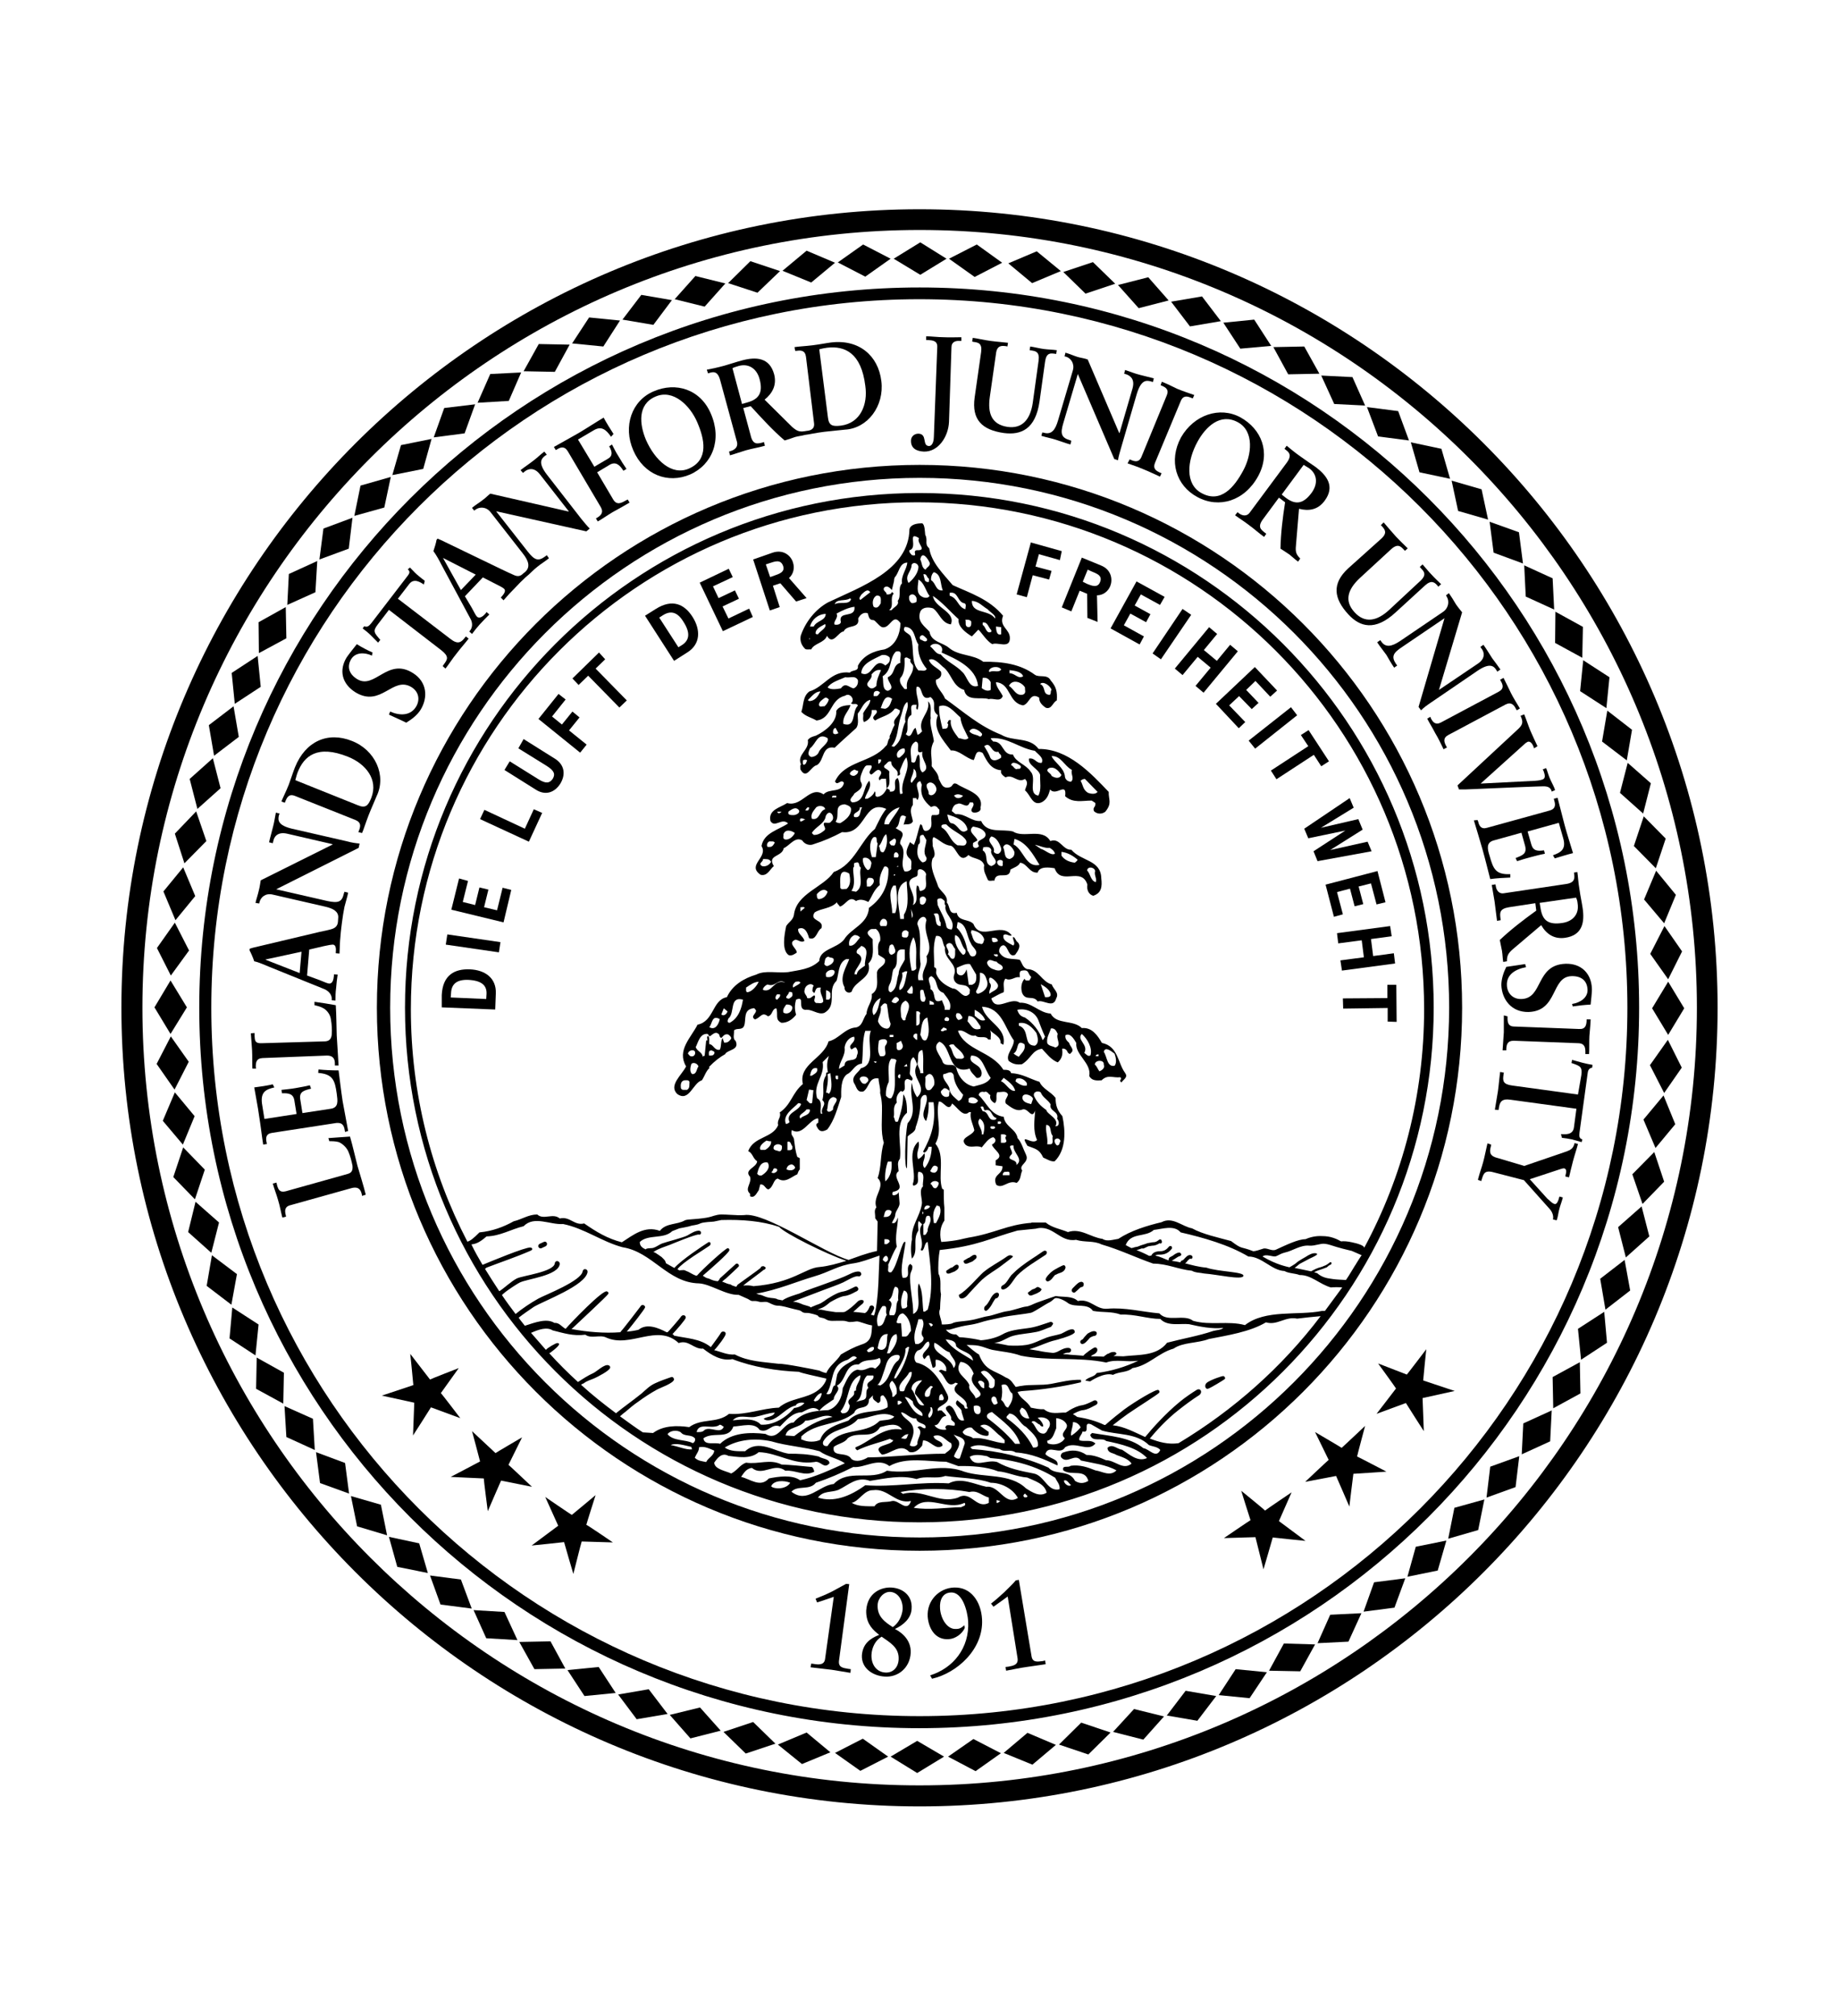 <?xml version="1.0" encoding="utf-8"?>
<!-- Generator: Adobe Illustrator 24.0.0, SVG Export Plug-In . SVG Version: 6.00 Build 0)  -->
<svg version="1.1" id="Layer_1" xmlns="http://www.w3.org/2000/svg" xmlns:xlink="http://www.w3.org/1999/xlink" x="0px" y="0px"
	 viewBox="0 0 595.3 652.1" style="enable-background:new 0 0 595.3 652.1;" xml:space="preserve">
<g>
	<g>
		<g>
			<g>
				<g>
					<path d="M143,321.9c0.3-6.4,4.1-8.5,9.1-8.3c4.9,0.2,8.6,2.8,8.4,7.8l-0.2,5.2l-17.3-0.7L143,321.9z M157.5,321.5
						c0.1-2.7-1.6-4.3-6-4.5c-3.6-0.1-5.4,1.3-5.5,4.4l-0.1,1.3l11.5,0.5L157.5,321.5z"/>
					<path d="M161.5,308.1l-17.2-2.5l0.5-3.3l17.2,2.5L161.5,308.1z"/>
					<path d="M151.5,285l-1.7,6.8l4,1l1.4-5.7l2.9,0.7l-1.4,5.7l4.2,1l1.8-7.3l2.8,0.7l-2.5,10.5l-16.9-4.1l2.5-10.1L151.5,285z"/>
					<path d="M169.9,268.1l2.9-6.3l2.7,1.2l-4.3,9.3l-15.8-7.3l1.4-3L169.9,268.1z"/>
					<path d="M169.5,239.1l10.2,6.4c3,1.9,3.5,5,1.7,8c-1.9,3-4.9,3.9-7.9,2l-10.2-6.4l1.7-2.8l9.3,5.8c2.4,1.5,3.6,1.3,4.6-0.1
						c0.9-1.5,0.6-2.6-1.9-4.2l-9.2-5.7L169.5,239.1z"/>
					<path d="M183.1,226.3l-4.4,5.5l3.2,2.6l3.4-4.2l2.3,1.9l-3.4,4.2l5.7,4.6l-2.1,2.6l-13.5-10.9l6.5-8.1L183.1,226.3z"/>
					<path d="M195.9,213.3l-3.1,3l10.1,10.3l-2.4,2.3l-10.1-10.3l-3.1,3l-2-2.1l8.6-8.4L195.9,213.3z"/>
					<path d="M212.3,197c5.4-3.4,9.3-1.5,11.9,2.6c2.6,4.1,2.6,8.7-1.6,11.4l-4.4,2.8l-9.4-14.6L212.3,197z M220.9,208.6
						c2.2-1.5,2.7-3.8,0.3-7.5c-1.9-3.1-4.1-3.7-6.7-2l-1.1,0.7l6.2,9.6L220.9,208.6z"/>
					<path d="M237.2,186.7l-6.4,3l1.8,3.8l5.3-2.5l1.3,2.7l-5.3,2.5l1.9,3.9l6.7-3.2l1.2,2.7l-9.7,4.6l-7.5-15.7l9.4-4.5
						L237.2,186.7z"/>
					<path d="M250.1,178.8c3.6-1.2,6,1.1,6.6,3.2c0.6,1.8,0.1,3.8-1.3,5l5.7,6.5l-3.4,1.1l-5.1-5.9l-2.4,0.8l2.2,6.9l-3.2,1.1
						l-5.4-16.5L250.1,178.8z M250.7,186.2c1.4-0.5,3.5-1.1,2.8-3.1c-0.8-2.3-2.8-1.4-4.4-0.9l-1.2,0.4l1.4,4.1L250.7,186.2z"/>
					<path d="M343.1,181.2l-6.8-1.9l-1.1,4l5.2,1.4l-0.8,2.8l-5.3-1.4l-1.9,7.1l-3.3-0.9l4.6-16.8l10,2.8L343.1,181.2z"/>
					<path d="M356.3,182.9c3.6,1.4,3.9,4.7,3.1,6.7c-0.7,1.8-2.4,3-4.3,3l0.2,8.6l-3.3-1.3l-0.1-7.8l-2.4-1l-2.7,6.7l-3.1-1.3
						l6.5-16.1L356.3,182.9z M351.9,188.9c1.3,0.5,3.4,1.5,4.2-0.6c0.9-2.2-1.3-2.8-2.9-3.5l-1.1-0.5l-1.6,3.9L351.9,188.9z"/>
					<path d="M375.5,195.7l-6.2-3.4l-2,3.6l5.1,2.8l-1.4,2.6l-5.1-2.8l-2.1,3.8l6.5,3.6l-1.4,2.6l-9.4-5.2l8.4-15.2l9.1,5
						L375.5,195.7z"/>
					<path d="M373.1,211.4l9.7-14.4l2.8,1.9l-9.8,14.4L373.1,211.4z"/>
					<path d="M393.9,213.8l4.3-5.2l2.5,2.1l-11.1,13.4l-2.6-2.2l4.9-5.9l-4.2-3.5l-4.9,5.9l-2.5-2.1l11.1-13.4l2.6,2.2l-4.3,5.2
						L393.9,213.8z"/>
					<path d="M411.2,225.4l-4.8-5.1l-3,2.9l4,4.2l-2.2,2l-4.1-4.2l-3.2,3l5.2,5.4l-2.1,2l-7.4-7.9l12.6-11.9l7.2,7.6L411.2,225.4z"
						/>
					<path d="M404.2,239.6l13.7-10.8l2,2.6l-13.6,10.8L404.2,239.6z"/>
					<path d="M427.7,247.9l-2.4-3.7l-12.1,7.9l-1.8-2.8l12.1-7.9l-2.4-3.6l2.5-1.6l6.6,10.1L427.7,247.9z"/>
					<path d="M426.5,278.6l-1.3-3.2l10.3-6.7v0l-12,2.5l-1.3-3.1l14.7-9.9l1.3,3.1l-10.6,6.5l0,0l12.1-2.8l1.4,3.4l-10.5,6.6l0,0
						l12.1-2.7l1.3,3.1L426.5,278.6z"/>
					<path d="M445.6,292.6l-1.8-6.8l-4,1l1.5,5.7l-2.8,0.7l-1.5-5.7l-4.2,1.1l1.9,7.2l-2.9,0.8l-2.7-10.4l16.8-4.4l2.6,10.1
						L445.6,292.6z"/>
					<path d="M444.5,309.3l6.7-0.9l0.4,3.3l-17.2,2.3l-0.5-3.3l7.6-1l-0.7-5.5l-7.6,1l-0.4-3.3l17.2-2.3l0.5,3.3l-6.7,0.9
						L444.5,309.3z"/>
					<path d="M449.2,330.5l0-4.4l-14.4,0.2l-0.1-3.3l14.4-0.1l0-4.3l2.9,0l0.1,12L449.2,330.5z"/>
				</g>
				<g>
					<path d="M297.7,150.4c-97.1,0-175.7,78.6-175.7,175.6c0,97,78.6,175.7,175.7,175.7c97,0,175.6-78.7,175.6-175.7
						C473.3,229,394.6,150.4,297.7,150.4z M297.7,497.4c-94.7,0-171.4-76.7-171.4-171.4c0-94.6,76.7-171.4,171.4-171.4
						c94.6,0,171.4,76.7,171.4,171.4C469,420.7,392.2,497.4,297.7,497.4z"/>
					<g>
						<path d="M176,401.8l-1.3,0.6c-0.4,0.2-0.6,0.7-0.4,1c0.2,0.4,0.6,0.6,1,0.4l1.3-0.6c0.4-0.2,0.6-0.7,0.4-1.1
							C176.8,401.7,176.4,401.6,176,401.8z"/>
						<path d="M396.1,445.2c-0.3-0.2-4.4,1.3-5.4,2.1c-1,0.8-0.5,2.2,0.3,2c0.8-0.2,5.4-3,5.5-3.2
							C396.7,445.8,396.5,445.4,396.1,445.2z"/>
						<path d="M326.9,407.4c0.6-0.5,1.3-0.9,0.8-1.1c-0.5-0.3-1-0.3-1.6,0.1c-2.8,2-5.1,3-7.8,5.2c-1.3,1.1-5.5,6.1-7.9,7.3
							c0,1.6,1.5,1.5,2.7,0.2c0.1-0.2,4.3-4.7,4.8-5.1c2.5-2.2,3.9-2.7,6.5-4.7L326.9,407.4z"/>
						<path d="M313.3,408.7l1.5-0.6c0,0,0.7-0.6,1.1-0.9c0.4-0.3,0.4-1.7-1-1.1l-0.9,0.6l-0.1,0.1l-0.5,0.2l-1.2,0.7
							c-0.4,0.2-0.3,0.5-0.1,0.8C312.2,408.9,312.9,408.9,313.3,408.7z"/>
						<path d="M309.2,409.3l-0.9,0.7l-0.6,0.2l-1.2,0.8c-0.3,0.1-0.2,0.4-0.1,0.8c0.2,0.3,0.8,0.3,1.2,0.1l1.5-0.6l0.7-0.5
							C310.9,409.9,310.2,408.7,309.2,409.3z"/>
						<path d="M338.8,404.9c-0.2-0.3-0.7-0.4-1.1-0.1c-2.3,1.6-4.8,3.1-7,4.8c-1.2,0.9-2.3,1.9-3.3,2.9c-0.7,0.8-1.6,2.7-2.6,3.2
							c-0.5,0.2-0.8,0.6-0.7,1c0,0.4,0.4,0.6,1,0.4c1.9-0.7,2.9-3.1,4.2-4.5c2.6-2.6,6-4.5,9.1-6.6
							C338.8,405.8,339,405.2,338.8,404.9z"/>
						<path d="M322.9,418.2c-0.8-0.1-1.7,0.7-2.5,2.4c-0.2,0.3-0.8,1.4-1.3,1.8c-0.4,0.2-0.6,0.8-0.5,1.2c0.1,0.4,0.5,0.6,0.8,0.4
							c0.9-0.6,1.6-1.8,2-2.6c0.8-1.4,1-1.4,1-1.4c0.4,0.1,0.7-0.3,0.9-0.7C323.5,418.7,323.3,418.3,322.9,418.2z"/>
						<path d="M344.4,409.3c-0.3-0.1-3.4,1.6-3.8,2c-0.5,0.3-2.3,2.1-2.1,2.7c0.1,0.4,0.5,0.7,0.9,0.5c0.8-0.3,1.2-0.9,1.5-1.3
							l0.6-0.7l1.1-0.5c0.9-0.3,2-0.6,2.3-1.8C345,409.9,344.8,409.4,344.4,409.3z"/>
						<path d="M335.7,416.4c-0.4,0.3-1,0.6-1,0.6l-0.1,0l-0.5,0.2L333,418c-0.4,0.2-0.3,0.5,0,0.8c0.2,0.4,0.8,0.4,1.2,0.2l1.5-0.6
							c0,0,0,0,0.5-0.3c0.5-0.2,0.6-0.4,0.6-0.4c-0.3,0.2,0.5-0.3,0.3-0.7C336.7,416.7,336.1,416.2,335.7,416.4z"/>
						<path d="M350.2,414.7c-0.9-0.1-1.7,0.8-2.4,1.5l-0.6,0.6c-0.3,0.3-0.4,0.9-0.1,1.1c0.3,0.4,0.7,0.4,1,0.1l0.8-0.7
							c0.3-0.3,0.9-0.9,1.1-0.9c0.5,0,0.8-0.3,0.8-0.8C350.9,415.1,350.6,414.8,350.2,414.7z"/>
						<path d="M350.5,434.8c0.8-0.2,1.2-0.8,1.7-1.3l0.6-0.7c0.4-0.3,1.2-0.6,1.4-0.6c0.4,0,0.8-0.3,0.8-0.7
							c0.1-0.4-0.1-0.7-0.5-0.8c-0.9-0.3-2.5,0.8-2.5,0.8l-1,1.1c-0.2,0.3-0.5,0.7-0.7,0.8c-0.4,0.1-0.7,0.5-0.6,0.9
							C349.8,434.6,350.1,434.9,350.5,434.8z"/>
					</g>
					<g>
						<path d="M297.7,93C168.9,93,64.5,197.3,64.5,326c0,128.7,104.3,233.1,233.1,233.1c128.7,0,233-104.4,233-233.1
							C530.6,197.3,426.4,93,297.7,93z M297.7,555.2C171.1,555.2,68.4,452.6,68.4,326c0-126.6,102.6-229.2,229.2-229.2
							c126.5,0,229.2,102.6,229.2,229.2C526.8,452.6,424.2,555.2,297.7,555.2z"/>
						<g>
							<polygon points="306.4,83.7 297.9,78.4 289.3,83.7 297.9,88.9 							"/>
							<polygon points="270.3,85 261.1,81.1 253.3,87.6 262.6,91.4 							"/>
							<polygon points="234.8,91.7 225.1,89.3 218.4,96.8 228.1,99.2 							"/>
							<polygon points="200.7,103.7 190.7,102.7 185.2,111.1 195.3,112.1 							"/>
							<polygon points="168.7,120.5 158.7,121 154.6,130.3 164.7,129.7 							"/>
							<polygon points="139.7,142 129.8,144 127,153.7 137,151.7 							"/>
							<polygon points="114.1,167.5 104.7,171 103.4,181 112.9,177.5 							"/>
							<polygon points="92.5,196.4 83.7,201.3 83.8,211.3 92.7,206.5 							"/>
							<polygon points="75.6,228.5 67.6,234.6 69.3,244.5 77.3,238.4 							"/>
							<polygon points="63.5,262.5 56.6,269.7 59.7,279.3 66.8,272.1 							"/>
							<polygon points="56.6,298.5 50.8,306.7 55.3,315.6 61.2,307.5 							"/>
							<polygon points="55.3,335.3 50.7,344.2 56.5,352.5 61.1,343.5 							"/>
							<polygon points="59.3,371.2 56.1,380.8 63.1,388 66.3,378.4 							"/>
							<polygon points="68.6,406.1 66.9,416 74.9,422.1 76.7,412.2 							"/>
							<polygon points="83.1,439.2 82.9,449.3 91.7,454.1 91.9,444.1 							"/>
							<polygon points="102.3,469.8 103.6,479.8 113,483.2 111.7,473.3 							"/>
							<polygon points="125.9,497.2 128.6,506.9 138.5,508.9 135.7,499.3 							"/>
							<polygon points="153.3,520.9 157.4,530 167.5,530.6 163.3,521.5 							"/>
							<polygon points="183.7,540.3 189.2,548.7 199.3,547.7 193.8,539.3 							"/>
							<polygon points="216.8,554.8 223.5,562.4 233.3,559.9 226.6,552.4 							"/>
							<polygon points="251.8,564.4 259.6,570.7 268.8,566.9 261.1,560.5 							"/>
							<polygon points="288.3,568.3 296.9,573.6 305.6,568.3 296.9,563.2 							"/>
							<polygon points="324.9,567.1 334.2,570.9 341.8,564.5 332.6,560.6 							"/>
							<polygon points="360.3,560.3 370.1,562.8 376.8,555.3 367.1,552.9 							"/>
							<polygon points="394.5,548.4 404.5,549.4 410.1,541 400,540 							"/>
							<polygon points="426.5,531.6 436.5,531.1 440.7,521.9 430.6,522.4 							"/>
							<polygon points="455.6,510.1 465.4,508.1 468.2,498.4 458.3,500.4 							"/>
							<polygon points="481.2,484.5 490.6,481.1 491.8,471.1 482.4,474.5 							"/>
							<polygon points="502.8,455.6 511.6,450.8 511.4,440.7 502.6,445.5 							"/>
							<polygon points="519.7,423.7 527.7,417.5 525.9,407.6 518,413.7 							"/>
							<polygon points="531.7,389.5 538.7,382.3 535.5,372.7 528.4,379.9 							"/>
							<polygon points="538.7,353.6 544.4,345.4 539.9,336.4 534.1,344.6 							"/>
							<polygon points="540,316.8 544.5,307.8 538.8,299.6 534.2,308.6 							"/>
							<polygon points="536,280.9 539.2,271.3 532.1,264.1 528.9,273.7 							"/>
							<polygon points="526.6,246 528.3,236.1 520.3,229.9 518.6,239.9 							"/>
							<polygon points="512.2,212.8 512.4,202.8 503.5,197.9 503.4,208 							"/>
							<polygon points="493,182.3 491.7,172.2 482.2,168.8 483.5,178.8 							"/>
							<polygon points="469.4,154.9 466.6,145.2 456.7,143.1 459.5,152.8 							"/>
							<polygon points="441.9,131.2 437.8,122 427.7,121.5 431.9,130.7 							"/>
							<polygon points="411.5,111.9 406,103.4 396,104.4 401.5,112.8 							"/>
							<polygon points="378.3,97.2 371.7,89.7 361.9,92.2 368.6,99.7 							"/>
							<polygon points="343.4,87.7 335.6,81.3 326.4,85.2 334.1,91.6 							"/>
							<polygon points="324.4,85 316.2,79.1 307.2,83.7 315.5,89.6 							"/>
							<polygon points="288.3,83.7 279.4,79.1 271.2,84.9 280.1,89.5 							"/>
							<polygon points="252.5,87.7 242.9,84.5 235.7,91.6 245.2,94.7 							"/>
							<polygon points="217.5,97.1 207.6,95.4 201.5,103.4 211.5,105.1 							"/>
							<polygon points="184.4,111.5 174.4,111.3 169.5,120.1 179.6,120.3 							"/>
							<polygon points="153.8,130.8 143.8,132 140.4,141.5 150.4,140.2 							"/>
							<polygon points="126.5,154.3 116.7,157.1 114.7,166.9 124.4,164.2 							"/>
							<polygon points="102.7,181.5 93.5,185.7 93,195.7 102.1,191.6 							"/>
							<polygon points="83.4,212.2 75,217.7 76,227.7 84.4,222.2 							"/>
							<polygon points="68.9,245.3 61.4,252 63.9,261.7 71.4,255 							"/>
							<polygon points="59.3,280.6 52.9,288.4 56.8,297.7 63.2,289.9 							"/>
							<polygon points="55.2,317.2 50,325.9 55.2,334.5 60.5,325.9 							"/>
							<polygon points="56.6,353.4 52.7,362.6 59.2,370.3 63,361.1 							"/>
							<polygon points="63.3,388.8 60.9,398.6 68.4,405.3 70.9,395.5 							"/>
							<polygon points="75.2,423 74.3,433 82.7,438.5 83.7,428.5 							"/>
							<polygon points="92.1,454.9 92.7,464.9 101.9,469.1 101.3,459 							"/>
							<polygon points="113.6,484 115.6,493.8 125.3,496.7 123.3,486.8 							"/>
							<polygon points="139.2,509.7 142.6,519.1 152.7,520.4 149.2,511 							"/>
							<polygon points="168.1,531.2 173,540 183,539.8 178.2,531 							"/>
							<polygon points="200.1,548.2 206.1,556.2 216.1,554.5 210,546.5 							"/>
							<polygon points="234.2,560.3 241.4,567.3 251,564.1 243.8,557.1 							"/>
							<polygon points="270.3,567.1 278.5,572.9 287.5,568.3 279.3,562.5 							"/>
							<polygon points="306.9,568.3 315.8,573 324,567.2 315.1,562.6 							"/>
							<polygon points="342.8,564.4 352.3,567.6 359.5,560.5 350,557.3 							"/>
							<polygon points="377.7,555 387.6,556.7 393.7,548.7 383.8,547 							"/>
							<polygon points="410.8,540.5 420.9,540.7 425.7,532 415.6,531.7 							"/>
							<polygon points="441.4,521.4 451.4,520.1 454.9,510.6 444.8,511.9 							"/>
							<polygon points="468.8,497.8 478.5,495 480.5,485.1 470.8,487.8 							"/>
							<polygon points="492.6,470.5 501.8,466.3 502.3,456.3 493.1,460.5 							"/>
							<polygon points="511.8,439.9 520.2,434.4 519.3,424.4 510.8,429.9 							"/>
							<polygon points="526.3,406.8 533.9,400 531.4,390.3 523.8,397 							"/>
							<polygon points="535.9,371.4 542.3,363.7 538.5,354.4 532,362.2 							"/>
							<polygon points="540,334.8 545.2,326.2 540,317.6 534.8,326.2 							"/>
							<polygon points="538.7,298.7 542.5,289.5 536.1,281.7 532.2,291 							"/>
							<polygon points="531.9,263.2 534.4,253.4 526.9,246.8 524.4,256.5 							"/>
							<polygon points="520,229.1 521,219.1 512.5,213.6 511.5,223.6 							"/>
							<polygon points="503.1,197.2 502.6,187.1 493.4,182.9 493.9,193 							"/>
							<polygon points="481.7,168.1 479.6,158.3 469.9,155.5 472,165.3 							"/>
							<polygon points="456.1,142.5 452.6,133 442.5,131.7 446.1,141.2 							"/>
							<polygon points="427.1,120.9 422.2,112.1 412.2,112.3 417,121.1 							"/>
							<polygon points="395.2,103.9 389.1,95.9 379.1,97.6 385.2,105.6 							"/>
							<polygon points="361,91.8 353.8,84.8 344.2,88 351.4,95 							"/>
						</g>
						<path d="M39.3,326c0,142.4,115.9,258.4,258.4,258.4C440.1,584.4,556,468.5,556,326c0-142.5-115.9-258.3-258.3-258.3
							C155.2,67.7,39.3,183.6,39.3,326z M46.1,326c0-138.7,112.9-251.6,251.6-251.6c138.7,0,251.6,112.9,251.6,251.6
							c0,138.7-112.9,251.6-251.6,251.6C158.9,577.7,46.1,464.8,46.1,326z"/>
					</g>
					<g>
						<g>
							<g>
								<path d="M112.5,379.8c1.6-0.4,1.7-1.5,1.6-2.7c-0.3-1.5-0.7-3.1-1.4-4.7c-0.7-1.4-1.9-2.4-3-2.9c-1-0.3-2.2-0.3-3.1-0.3
									l-0.3-1c2.3-0.2,4.7-0.3,7-0.5c0.9,3.1,1.6,6.3,2.4,9.4c0.9,3.1,1.9,6.2,2.7,9.4l-1.2,0.4l-0.1-0.6
									c-0.3-1.2-0.9-2.6-3.4-1.9L94,389.9c-2,0.5-1.8,2-1.5,3.2l0.1,0.5l-1.2,0.3c-0.5-1.9-0.8-3.8-1.4-5.7
									c-0.5-1.8-1.2-3.5-1.7-5.3l1.2-0.3l0.2,0.9c0.4,1.3,0.8,2.4,2.8,1.9L112.5,379.8z"/>
								<path d="M111.7,366.2l-0.1-0.5c-0.2-1.3-0.6-2.6-2.7-2.4l-20.8,3.2c-2.1,0.3-2.1,1.7-1.8,3.1l0.1,0.5l-1.2,0.2
									c-0.4-2.3-0.8-6.1-1.3-9.1c-0.4-3.1-1.2-6.9-1.6-9.4c1.7-0.2,4.3-0.6,6-1l0.5,1c-2.5,0.6-4.5,1.3-4,5.2l0.8,5l10.4-1.6
									l-0.7-4.3c-0.3-2.2-1.8-2.5-4-2.4l-0.2-1.1c1.6-0.2,3.1-0.3,4.7-0.6c1.5-0.3,3-0.5,4.5-0.9l0.4,1.1c-2.4,0.6-3.9,1-3.5,3.5
									l0.7,4.4l9.2-1.4c2.6-0.4,2.2-2.6,1.9-4.9c-0.6-4.4-1.3-6.3-6-6.7l0.1-1.1c2.2,0.2,4.3,0.3,6.5,0.3c0.3,2.3,0.8,6.6,1.3,9.9
									c0.6,3.3,1.4,7.6,1.8,9.7L111.7,366.2z"/>
								<path d="M105.3,336.9c1.6-0.1,2-1.2,2.1-2.3c0.1-1.6,0-3.2-0.3-4.9c-0.2-1.5-1.3-2.9-2.4-3.5c-0.8-0.5-2-0.8-2.9-1l0-1.1
									c2.3,0.3,4.6,0.7,6.9,1.1c0.2,3.3,0.2,6.5,0.3,9.7c0.2,3.3,0.4,6.5,0.6,9.8l-1.2,0l0-0.6c0-1.2-0.3-2.7-2.8-2.6l-20.6,0.8
									c-2.1,0.1-2.2,1.5-2.2,2.9l0.1,0.5l-1.2,0c-0.1-2,0-3.9-0.1-5.9c-0.1-1.9-0.3-3.7-0.4-5.5l1.2-0.1l0,0.9
									c0.1,1.5,0.1,2.5,2.3,2.4L105.3,336.9z"/>
								<path d="M116.4,272.9c-1.2-0.1-2.6-0.3-4-0.7l-17.9-4.1c-4.6-1.1-4.6-2.8-4.2-4.4l0.2-0.5l-1.2-0.3c-0.3,1.5-0.5,3-0.9,4.5
									c-0.4,1.7-0.9,3.3-1.3,5.1l1.2,0.3l0.2-0.8c0.2-1.1,1.2-3,4.4-2.3l14.7,3.4l0.1,0.1l-23.3,11.6c-0.2,1.1-0.3,2.1-0.6,3.2
									c-0.3,1.4-0.8,2.8-1.1,4.1l1.2,0.2l0.1-0.4c0.4-1.7,2-3,4.2-2.5l17,3.9c2.7,0.6,4.3,1.6,4.3,3.4c0,0.2-0.1,1.5-0.1,1.5
									c-0.1,1.2-0.7,1.9-1.8,2.3c-1.2,0.4-2.8,0.7-4.2,1l-21.5,5.1c-0.3,0.1-0.7,0.2-1,0.3c-0.1,0.1-0.1,0.1-0.1,0.3
									c0,0.1,0,0.2,0,0.3c0.4,0.7,1.1,2.3,1.5,3.5c1.5,0.3,3.4,1.2,4.9,1.8L105,320c1.6,0.7,2.5,2,2.4,3.4l0,0.2l1.2,0.1
									c0-1.3,0-2.6,0.2-4c0.1-1.5,0.3-3,0.5-4.4l-1.2-0.1l0,0.4c-0.1,1.2-0.4,2.7-1.6,2.6c-0.7-0.1-1.7-0.6-3-1.1l-4.1-1.5
									l0.7-8.4l4.7-1.1c1.3-0.3,2.5-0.5,3-0.5c1,0.1,1,1.5,0.9,2.4l0,0.4l1.2,0.1c0.1-1.9,0.1-3.7,0.3-5.5
									c0.1-1.6,0.5-4.6,0.5-4.6c0.2-1.7,0.5-3.4,0.8-5c0.4-1.6,0.9-3.1,1.2-4.6l-1.2-0.3l-0.2,0.6c-0.6,2.8-1.9,3.1-5.3,2.4
									l-16.6-3.8l26.7-13.4L116.4,272.9z M97,314.8l-11-4.3v-0.1l11.6-2.5L97,314.8z"/>
								<path d="M116,269.2l0.2-0.5c0.5-1.3,0.8-2.6-1.1-3.4l-19.6-7.8c-2-0.8-2.6,0.5-3.1,1.7l-0.2,0.5l-1.1-0.4
									c0.4-1.1,1.5-3.2,2.4-5.5c0.8-2.2,1.4-4.1,2-5.6c3.4-8.4,10.6-11.6,18.4-8.5c7.5,2.9,11.3,11.1,8,17.9
									c-0.6,1.5-1.7,3.9-2.6,6.2c-0.9,2.3-1.7,4.9-2.1,5.7L116,269.2z M115.8,260.5c2.6,1.1,3.4,0.1,4.4-2.4
									c2.3-5.9-1.8-11-7.6-13.3c-9.8-3.9-14.2-0.3-16.3,5.2c-0.3,0.8-0.5,1.7-0.7,2.4L115.8,260.5z"/>
								<path d="M120.4,212.1c-2.4-1.1-5.3-1.1-6.7,1.1c-1.5,2.5-0.7,4.9,1.9,6.5c5.7,3.5,9.8-7.1,18-2c4.7,2.9,5,8,2.5,12
									c-1.1,1.7-2.8,3-4.6,4.1c-1.8-0.9-3.7-1.7-5.6-2.6l0.4-1c3.1,1.4,6.6,1.4,8.4-1.6c1.3-2.2,0.9-4.8-1.5-6.3
									c-6.1-3.7-9.8,6.7-18.1,1.7c-4.5-2.8-5.4-7.2-2.9-11.3c0.6-0.9,2.5-3.3,3.3-4.3c1.6,1,3.3,1.9,5.1,2.7L120.4,212.1z"/>
								<path d="M122.3,202c-1.7,2.2-1.2,2.7,0.8,5l-0.7,0.9c-0.8-0.8-1.6-1.6-2.4-2.4c-0.8-0.8-1.7-1.5-2.6-2.2l0.5-0.7
									c1.1,0.5,1.7-0.3,2.3-1l11.6-15.1c0.6-0.8,1.2-1.5,0.2-2.3l0.7-0.6c0.8,0.8,1.5,1.6,2.3,2.3c0.8,0.7,1.7,1.4,2.5,2l-0.3,1.2
									c-1.2-0.8-3.2-2.1-4.7-0.2l-3.7,4.8l17,13c2.4,1.9,3.5,1.1,4.6-0.3l0.4-0.5l0.9,0.7c-0.9,1.2-2.6,3.1-3.8,4.7
									c-1.4,1.7-2.8,3.9-3.7,5l-0.9-0.8l0.4-0.6c1.2-1.6,1.7-2.5-0.8-4.5l-17-13.1L122.3,202z"/>
								<path d="M190.9,171c-0.9-0.9-1.8-2-2.7-3.1L177,153.5c-2.9-3.8-1.8-5.1-0.5-6.1l0.5-0.3l-0.8-1c-1.2,0.9-2.3,2-3.5,2.9
									c-1.4,1.1-2.8,2-4.2,3.1l0.8,0.9l0.6-0.5c0.9-0.7,2.9-1.6,4.9,1l9.3,11.9v0.1l-25.4-5.8c-0.9,0.7-1.6,1.5-2.5,2.1
									c-1.1,0.9-2.4,1.6-3.4,2.5l0.7,0.9l0.4-0.3c1.3-1,3.5-1,4.9,0.8l10.4,13.3c2,2.5,2.6,4.6,0.6,6.2l-0.4,0.3
									c-0.9,0.9-1.7,1.1-2.9,0.6c-1.2-0.5-2.6-1.2-3.9-1.8l-19.9-9.6c-0.3-0.1-0.7-0.3-0.9-0.4c-0.2,0-0.2,0-0.3,0.1
									c-0.1,0.1-0.1,0.2-0.2,0.3c-0.1,0.8-0.6,2.4-1,3.6c0.9,1.2,1.9,3,2.6,4.4l9.3,17.3c0.9,1.5,0.8,3.1-0.2,4.2l-0.1,0.1
									l0.9,0.8c0.8-1.1,1.6-2.1,2.5-3.1c1-1.1,2-2.1,3.1-3.2l-0.9-0.8l-0.2,0.3c-0.8,1-2,2-2.9,1.2c-0.5-0.5-1-1.7-1.7-2.9
									l-2.2-3.7l5.8-6.1l4.3,2.2c1.2,0.6,2.2,1.1,2.6,1.5c0.7,0.7-0.2,1.8-0.8,2.5l-0.3,0.3l0.9,0.9c1.2-1.4,2.5-2.8,3.8-4.1
									c1.1-1.2,2.2-2.3,3.4-3.4c1.3-1,2.4-2.3,3.7-3.3c1.2-1,2.6-1.8,3.8-2.8l-0.7-1l-0.5,0.4c-2.3,1.7-3.5,1.2-5.7-1.6l-10.2-13
									l29.2,6.5L190.9,171z M149.2,190.9l-5.8-10.4l0,0l10.6,5.4L149.2,190.9z"/>
								<path d="M192.4,151l4.4-2.6c1.6-0.9,1.4-2.3,0.4-4l0.9-0.6c0.7,1.3,1.3,2.6,2.1,3.8c0.8,1.4,1.7,2.8,2.6,4.1l-1,0.6
									c-1.2-1.9-2.5-3.1-4.5-1.9l-4,2.4l5.2,8.8c1.2,2,2.7,1.1,4.3,0.2l0.4-0.2l0.6,1c-1.5,0.9-3.7,2.1-5.5,3.1
									c-1.7,1-3.5,2.3-4.8,3l-0.6-1l0.4-0.2c1.1-0.7,2.2-1.6,1.2-3.4l-10.7-18.1c-1.1-1.8-2.4-1.3-3.5-0.6l-0.4,0.2l-0.6-1
									c1.9-1.1,5.4-3,8-4.5c2.7-1.6,5.9-3.7,8.1-5c0.8,1.5,2.2,3.8,3.2,5.3l-0.8,0.9c-1.6-2.3-3.1-3.6-5.6-2.1l-5.1,3L192.4,151z"
									/>
								<path d="M211.6,126.6c7.2-3.1,15.1-0.7,18.5,7.2c3.7,8.5,0.5,16.5-6.7,19.7c-7.2,3.1-15,0.1-18.4-7.8
									C201.6,137.9,204.5,129.6,211.6,126.6z M223,151.6c6.6-2.9,5-9.7,2.7-15c-2.3-5.4-7.8-10.8-13.5-8.3c-5.9,2.5-5.2,9-3.1,14
									C212,148.9,217.5,154,223,151.6z"/>
								<path d="M285.3,123.3c-1-8.3-7.3-13.6-16.3-12.5c-1.6,0.2-3.5,0.6-5.9,0.9c-2.4,0.3-4.8,0.4-5.9,0.6l0.2,1.2l0.5,0
									c1.3-0.2,2.7-0.2,3,1.9l2.6,21.4c0.3,2-1.1,2.5-2.4,2.6l-0.6,0.1h0c-1.8,0.3-2.6-0.1-4.1-1.4l-8.9-8.8c2.5-2,4-4.7,3.1-8.2
									c-1.5-5.5-5.9-5.7-10.4-4.5c-1.9,0.5-3.6,1.1-5.7,1.7c-2.2,0.6-4.5,1.1-5.7,1.3l0.4,1.2l0.6-0.2c1.1-0.3,2.5-0.6,3.3,2.3
									l5.5,20.2c0.3,1.5-0.7,2.4-2,2.8l-0.6,0.2l0.3,1.2c1.8-0.5,3.4-1.1,5.1-1.6c2.1-0.6,4.2-0.9,6.2-1.5l-0.3-1.2l-0.6,0.2
									c-1.6,0.4-3,0.7-3.7-2.3l-2.4-8.9l2.4-0.6c3.5,3.8,7.2,7.9,11,11.1c1.1-0.3,2.2-0.7,3.3-1.1c1.1-0.3,2.2-0.4,3.3-0.7l0,0
									c1-0.1,3.7-0.7,6.2-1c2.5-0.3,5.1-0.5,6.7-0.7C280.9,138.6,286.3,131.3,285.3,123.3z M241.9,130.2l-1.7,0.5l-3.1-11.6
									c0.5-0.2,0.9-0.4,2-0.7c3.2-0.9,5.9,0.8,6.8,4.3C247.1,127.2,245.5,129.2,241.9,130.2z M272.2,137.7
									c-2.6,0.3-3.9,0.1-4.2-2.7l-2.8-22c0.8-0.2,1.7-0.4,2.5-0.5c5.8-0.7,11.1,1.7,12.4,12.3C281,130.9,278.5,136.9,272.2,137.7z
									"/>
								<path d="M303.4,112.3c0.1-2.1-1.5-2.2-3.1-2.3h-0.5l0-1.2c1.6,0,3.9,0.3,5.7,0.3c1.8,0.1,4.2,0,5.7,0l0,1.2l-0.6,0
									c-1.2-0.1-2.6,0.3-2.6,2l-0.8,24.2c-0.2,4.7-3.4,9.7-8.1,9.6c-2.2-0.1-4.3-0.9-4.2-3.6c0-1.1,0.9-2.2,2.4-2.2
									c3,0.1,1.1,3.9,3.4,4c1.3,0,1.6-2,1.6-3L303.4,112.3z"/>
								<path d="M317.6,113.9c0.4-2.9-1-3.1-2.5-3.3l-0.4-0.1l0.2-1.2c1.6,0.2,3.5,0.7,5.8,1c2.2,0.3,4.1,0.4,5.6,0.6l-0.2,1.2
									l-0.4-0.1c-1.5-0.2-3-0.3-3.3,2.5l-2,14c-0.7,5.1,0.5,8.8,5.7,9.6c4.8,0.7,7.4-2.4,8.2-7.7l1.9-13.7c0.4-2.9-1-3.1-2.2-3.3
									l-0.7-0.1l0.2-1.2c1.4,0.2,2.9,0.6,4.3,0.8c1.5,0.2,2.9,0.2,4.3,0.4l-0.2,1.2l-0.8-0.1c-1-0.1-2.4-0.3-2.8,2.6l-1.8,12.9
									c-1.3,9-6,10.9-11.5,10.2c-7.1-1-10.5-4.3-9.5-11.5L317.6,113.9z"/>
								<path d="M362.3,140.1l0.1,0l4.2-14.4c0.9-3.2-0.9-4.2-2-4.6l-0.7-0.2l0.3-1.2c1.6,0.5,3.2,1.2,4.9,1.6
									c1.5,0.4,2.9,0.7,4.4,1.1l-0.3,1.2l-0.6-0.2c-1.5-0.4-3.2-0.6-4.6,4l-5.1,17.5c-0.4,1.4-0.8,2.7-1,4l-1.2-0.4L348.9,121
									l-4.7,15.9c-1,3.3-0.7,4.7,2.1,5.5l0.5,0.2l-0.3,1.2c-1.5-0.4-3-1-4.6-1.5c-1.5-0.5-3.2-0.8-4.8-1.3l0.3-1.1l0.5,0.1
									c2.5,0.7,3.7-0.9,4.6-4l4.8-16.2c0.6-2.1-0.6-3.9-2.2-4.4l-0.5-0.1l0.3-1.2c1.4,0.4,2.7,1,4,1.4c1.1,0.3,2.1,0.4,3.2,0.8
									L362.3,140.1z"/>
								<path d="M365.7,148.6l0.4,0.2c1.2,0.5,2.6,0.9,3.4-1l8.2-19.9c0.8-1.9-0.4-2.6-1.6-3.1l-0.4-0.2l0.4-1.1
									c1.3,0.5,3.4,1.5,5,2.3c1.7,0.7,3.8,1.4,5.5,2l-0.5,1.1l-0.5-0.2c-1.2-0.5-2.6-0.9-3.4,1.1l-8.3,19.9
									c-0.8,1.9,0.3,2.6,1.6,3.2l0.5,0.2l-0.5,1.1c-1.6-0.7-3.6-1.7-5.4-2.4c-1.6-0.7-3.7-1.4-5.1-1.9L365.7,148.6z"/>
								<path d="M401.5,135c6.9,3.8,9.9,11.4,5.8,19c-4.4,8.1-12.7,10.6-19.7,6.8c-6.9-3.7-9.4-11.7-5.3-19.3
									C386.5,134.2,394.8,131.4,401.5,135z M388.9,159.5c6.3,3.5,10.7-2,13.5-7.2c2.8-5.1,3.7-12.8-1.7-15.7
									c-5.7-3.1-10.4,1.5-13,6.2C384.2,149.1,383.6,156.6,388.9,159.5z"/>
								<path d="M416.6,149.6c1.7-2.4,0.6-3.3-0.3-4l-0.5-0.4l0.7-1c0.9,0.7,2.6,2.2,4.5,3.5c1.8,1.3,3.3,2.3,4.9,3.4
									c3.7,2.8,6.3,6.3,2.9,10.9c-2.2,3-5.2,3.4-8.3,2.6l-1,12c-0.2,2,0.1,2.8,1.4,4.1l-0.7,1c-1-0.7-1.9-1.6-2.8-2.3
									c-1-0.7-2-1.3-2.9-1.9c0.1-5,0.7-9.9,1.5-15l-2-1.5l-5.1,6.9c-1.9,2.5-0.8,3.4,0.5,4.4l0.5,0.4l-0.7,1
									c-1.7-1.2-3.3-2.7-5-3.9c-1.4-1.1-2.9-2-4.4-3.1l0.8-1l0.5,0.4c1.1,0.8,2.5,1,3.4-0.2L416.6,149.6z M414.9,160l1.4,1.1
									c3,2.2,5.5,2.1,8.3-1.7c2.1-2.9,1.8-6-0.8-7.9c-0.9-0.6-1.4-0.8-1.8-1.1L414.9,160z"/>
								<path d="M447.1,174.3c2.1-1.9,1.2-3,0.2-4.1l-0.3-0.3l0.9-0.9c1,1.2,2.3,2.7,3.9,4.5c1.5,1.6,2.9,2.9,3.9,3.9l-0.9,0.8
									l-0.3-0.3c-1-1.1-2-2.2-4.2-0.2l-10.2,9.4c-3.7,3.5-5.1,7.2-1.6,11c3.3,3.6,7.2,2.9,11.2-0.8l10-9.3c2.2-2,1.3-3.1,0.4-4
									l-0.5-0.6l0.9-0.8c1,1.1,1.9,2.3,3,3.4c1,1.1,2,2,3,3l-0.9,0.8l-0.5-0.6c-0.7-0.7-1.7-1.7-3.8,0.2l-9.5,8.7
									c-6.7,6.2-11.6,4.7-15.3,0.7c-4.8-5.2-5.4-10-0.1-14.9L447.1,174.3z"/>
								<path d="M465.8,223.2L465.8,223.2l12.6-8.5c2.7-1.8,1.9-3.9,1.3-4.7l-0.5-0.7l1-0.7c1,1.4,1.9,2.9,2.8,4.3
									c0.9,1.2,1.8,2.4,2.7,3.7l-1,0.7l-0.3-0.5c-0.8-1.3-2.1-2.5-6.1,0.2l-15.1,10.3c-1.2,0.8-2.3,1.6-3.2,2.5l-0.8-1.1l8.4-28.7
									l-13.7,9.3c-2.9,1.9-3.6,3.1-2,5.5l0.4,0.5l-1,0.7c-0.9-1.3-1.7-2.7-2.5-4.1c-1-1.4-2-2.6-3-4.1l1-0.7l0.3,0.4
									c1.4,2.1,3.4,1.7,6.1-0.1l14-9.5c1.8-1.3,2-3.5,1.1-4.9l-0.2-0.4l0.9-0.7c0.8,1.1,1.6,2.4,2.3,3.6c0.6,0.9,1.3,1.7,2,2.6
									L465.8,223.2z"/>
								<path d="M463,231.9l0.2,0.5c0.6,1.2,1.5,2.3,3.3,1.3l18.6-9.9c1.9-1,1.4-2.3,0.7-3.5l-0.2-0.4l1.1-0.6
									c0.7,1.3,1.6,3.3,2.4,4.9c0.8,1.6,2,3.5,2.9,5l-1,0.6l-0.3-0.5c-0.6-1.2-1.5-2.3-3.3-1.4l-18.6,9.9c-1.8,1-1.3,2.3-0.7,3.5
									l0.3,0.5l-1.1,0.6c-0.8-1.6-1.7-3.6-2.7-5.2c-0.8-1.6-2-3.5-2.6-4.7L463,231.9z"/>
								<path d="M496.6,242.1l-0.3-0.8c-0.6-1.3-1.3-1.5-1.8-1.3c-0.2,0.1-0.7,0.4-1.1,0.8l-14.1,12.7l0,0l17.7-0.9
									c1.4-0.1,2-0.3,2.3-0.4c1.1-0.4,0.8-1.5,0.4-2.7l-0.3-0.6l1.1-0.4c0.5,1.2,0.8,2.6,1.5,4c0.5,1.1,1.1,2.1,1.4,3.1l-1.1,0.5
									l-0.1-0.4c-0.3-0.6-0.7-1.2-2.1-1.3c-0.6-0.1-16.4,0.6-23.4,0.9c-1.5,0.1-2.9,0.1-4.4,0.1l-0.5-1.3l19.7-18.3
									c1.5-1.4,1.5-2.3,0.9-3.8l-0.2-0.4l1.2-0.5c0.7,1.7,1.3,3.6,2,5.3c0.7,1.6,1.8,4,2.3,5L496.6,242.1z"/>
								<path d="M478.3,265.3l0.2,0.5c0.3,1.3,0.9,2.6,2.9,2l20.3-5.6c2-0.6,1.8-2,1.4-3.3l-0.1-0.5l1.2-0.3
									c0.6,2.2,1.5,5.9,2.3,8.9c0.8,3,2,6.6,2.7,9c-1.7,0.4-4.2,1.2-5.9,1.7l-0.6-1c2.5-0.9,4.4-1.9,3.3-5.6l-1.4-4.9l-10.1,2.8
									l1.2,4.2c0.6,2.1,2,2.2,4.1,1.9l0.3,1.1c-1.6,0.3-3.1,0.7-4.6,1.1c-1.5,0.4-2.9,0.8-4.4,1.3l-0.5-1c2.3-0.9,3.7-1.4,3.1-3.9
									l-1.2-4.3l-9,2.5c-2.5,0.7-2,2.8-1.3,5c1.2,4.3,2,6.1,6.7,5.9l0,1.1c-2.2,0.1-4.4,0.2-6.5,0.5c-0.6-2.3-1.6-6.4-2.5-9.6
									c-0.9-3.2-2.2-7.4-2.8-9.4L478.3,265.3z"/>
								<path d="M506.9,286c2.9-0.4,2.8-1.9,2.7-3l-0.1-0.7l1.1-0.2c0.2,1.2,0.3,3.5,0.7,5.7c0.3,2.2,0.7,3.9,1,5.9
									c0.7,4.6,0,8.9-5.7,9.7c-3.6,0.5-6.1-1.3-7.7-4.1l-9.2,7.8c-1.5,1.3-1.9,2.1-1.9,3.9l-1.2,0.2c-0.2-1.2-0.2-2.4-0.4-3.6
									c-0.2-1.2-0.5-2.3-0.7-3.5c3.6-3.4,7.5-6.4,11.8-9.5l-0.3-2.4l-8.5,1.3c-3.1,0.5-3,1.8-2.8,3.5l0.1,0.7l-1.2,0.2
									c-0.3-2.1-0.5-4.2-0.8-6.3c-0.3-1.8-0.6-3.5-0.9-5.3l1.2-0.2l0.1,0.6c0.2,1.4,1.1,2.5,2.5,2.3L506.9,286z M498.4,292.1
									l0.3,1.8c0.6,3.7,2.3,5.4,7,4.7c3.5-0.5,5.5-2.9,5-6.2c-0.1-1.1-0.3-1.5-0.5-2L498.4,292.1z"/>
								<path d="M508.9,324.8c2.6-0.4,5.1-2,5-4.6c-0.1-2.9-2-4.5-5.2-4.4c-6.7,0.2-4.3,11.3-13.9,11.6c-5.5,0.1-8.6-4-8.8-8.7
									c0-2,0.7-4.1,1.6-5.9c2.1-0.3,4.1-0.6,6.1-0.9l0.3,1c-3.4,0.6-6.4,2.4-6.2,5.9c0.1,2.5,1.9,4.5,4.7,4.4
									c7.1-0.2,4.5-11,14.2-11.4c5.2-0.2,8.4,3.2,8.6,7.9c0.1,1-0.3,4.2-0.4,5.3c-1.9,0.1-3.8,0.3-5.8,0.6L508.9,324.8z"/>
								<path d="M488,328.8l0,0.5c0,1.3,0.1,2.8,2.2,2.8l21,0.8c2.1,0.1,2.3-1.3,2.4-2.6v-0.5l1.3,0c0,1.4-0.3,3.7-0.4,5.4
									c-0.1,1.8,0,4.1-0.1,5.8h-1.2l0-0.6c0-1.3-0.1-2.8-2.2-2.9l-21-0.8c-2.1,0-2.3,1.3-2.4,2.6l0,0.5h-1.2
									c0.1-1.8,0.3-4,0.4-5.8c0-1.9,0-4,0-5.5L488,328.8z"/>
								<path d="M511.9,347.8c0.3-2.7-0.3-2.9-3.2-3.9l0.2-1c1.1,0.3,2.2,0.6,3.3,0.9c1.1,0.3,2.2,0.5,3.3,0.7l-0.1,0.9
									c-1.2,0.2-1.4,1.1-1.5,2.1l-2.6,18.9c-0.1,1-0.2,1.9,0.9,2.2l-0.2,0.9c-1.1-0.3-2.1-0.6-3.2-0.9c-1-0.2-2.2-0.4-3.2-0.5
									l-0.3-1.2c1.5,0.1,3.9,0.3,4.2-2.2l0.8-6l-21.2-2.9c-3.1-0.5-3.6,0.8-3.9,2.6l-0.1,0.7l-1.2-0.1c0.2-1.4,0.7-4,1-6
									c0.3-2.2,0.5-4.8,0.7-6.2l1.2,0.2l-0.1,0.7c-0.3,2-0.2,3.1,2.9,3.5l21.2,2.9L511.9,347.8z"/>
								<path d="M493.4,377.2l12.6-4.3c2-0.7,3.1-1,3.6-2.7l0.1-0.4l1.1,0.3c-0.5,1.9-1.1,3.6-1.6,5.5c-0.5,1.9-0.9,3.6-1.3,5.3
									l-1.2-0.3l0.1-0.5c0.3-1,0.3-1.9-0.4-2.1c-0.4-0.1-1.1,0.2-1.5,0.3l-9.7,3.2l5.7,6.3c1,0.8,1.5,1.5,2.3,1.7
									c0.8,0.3,1.3-1.3,1.4-1.7l0.2-0.7l1.1,0.3c-0.3,1.3-0.9,2.7-1.2,4c-0.3,1.2-0.4,2.4-0.8,3.4l-1.2-0.3c0.3-1.2-0.3-2.5-1-3.3
									l-8.4-9.4l-9.3-2.4c-3.3-1-3.7,0.1-4.3,2l-0.2,0.7l-1.1-0.4c0.5-2,1.3-4.2,1.7-5.7c0.5-1.8,0.9-4,1.4-6.1l1.2,0.4l-0.1,0.6
									c-0.6,2.1-0.2,3.2,2.4,3.8L493.4,377.2z"/>
							</g>
						</g>
						<g>
							<g>
								<path d="M271.6,537.2c-0.3,2.2,1.2,2.4,3,2.7l0.8,0.1l-0.1,1.2c-2-0.3-4-0.7-6.1-1c-2.3-0.3-4.5-0.5-6.8-0.8l0.2-1.2
									l0.8,0.1c1.6,0.3,3.5,0.4,3.7-1.7l2.8-20c-1.6,0.5-3.6,1.3-5.4,1.8l-0.5-1.2c1.6-0.6,3.5-1.4,5.3-2.3c1.8-1,3.5-1.9,4.6-2.5
									l1,0.1L271.6,537.2z"/>
								<path d="M284.6,528.9l-0.5-0.4c-2.3-1.8-3.8-4-3.7-7.5c0.4-5.9,5.1-7.6,8.2-7.4c3.5,0.2,6.8,2.5,6.5,6.8
									c-0.1,3.2-2.8,5.4-5.4,6.6c2.9,1.5,5.3,4.1,5.1,7.8c-0.3,4.9-4.2,7.9-8.4,7.6c-3.6-0.2-7.6-2.5-7.4-6.9
									C279.3,531.8,281.6,530.1,284.6,528.9z M289,526.4c1.8-1.2,3-3.5,3.2-5.8c0.1-2.8-1.4-5.4-4-5.6c-2.1-0.1-4,2-4.1,4.2
									C283.9,523,286.5,524.8,289,526.4z M286.7,541.1c2.4,0.1,4.1-1.7,4.2-4.3c0.2-3.9-3-5.5-5.5-7.3c-2,1.1-3.2,3.5-3.3,5.9
									C282,538.6,283.8,541,286.7,541.1z"/>
								<path d="M312.3,526.7c-0.8,1.8-3,3.5-5.2,3.6c-4.3,0.3-6.5-3.4-6.8-7.3c-0.3-5.3,3.8-9.2,8.4-9.4c5.6-0.3,8.9,4.6,9.2,10.3
									c0.5,9.7-8.2,17.4-16.2,19.2l-0.6-1.1c7.4-2.3,12.8-8.8,12.3-17.5c-0.2-3-1.7-9.5-5.6-9.3c-2.7,0.1-3.7,2.5-3.5,5.2
									c0.2,3.1,2.2,6.8,5.2,6.6c1.3,0,1.8-0.5,2.7-1.2L312.3,526.7z"/>
								<path d="M333.9,535.7c0.3,2.2,1.8,1.9,3.6,1.7l0.8-0.2l0.2,1.2c-2.1,0.3-4.1,0.6-6.2,0.9c-2.2,0.3-4.4,0.8-6.6,1.2l-0.2-1.2
									l0.9-0.1c1.6-0.3,3.3-0.6,3-2.7l-3.2-20c-1.4,1-3,2.2-4.6,3.3l-0.8-1c1.3-1,2.9-2.4,4.3-3.7c1.5-1.5,2.9-2.8,3.7-3.8l1-0.2
									L333.9,535.7z"/>
							</g>
							<g>
								<path d="M460.5,452.3c0,0.6,0.4,10.7,0.4,10.7s-5.6-8.7-5.8-9.1c-0.5,0.2-9.5,3.5-9.5,3.5s6.1-7.9,6.3-8.2
									c-0.2-0.4-5.8-8.1-5.8-8.1s8.8,3.4,9.3,3.6c0.3-0.3,6.3-8.2,6.3-8.2s-1,9.6-1,10.1c0.5,0.2,10.2,3.4,10.2,3.4
									S461,452.2,460.5,452.3z"/>
								<path d="M438.1,476.8c-0.1,0.5-1.3,10.6-1.3,10.6s-4.1-9.5-4.3-9.9c-0.5,0.1-10,1.9-10,1.9s7.2-6.8,7.6-7.1
									c-0.2-0.4-4.4-9-4.4-9s8.2,4.8,8.6,5.1c0.4-0.3,7.6-7.1,7.6-7.1s-2.5,9.3-2.6,9.9c0.5,0.2,9.5,4.9,9.5,4.9
									S438.6,476.8,438.1,476.8z"/>
								<path d="M412,497.4c-0.1,0.5-3,10.3-3,10.3s-2.5-10-2.6-10.4c-0.5,0-10.2,0.3-10.2,0.3s8.2-5.6,8.6-5.8
									c-0.2-0.5-3-9.5-3-9.5s7.4,6,7.7,6.4c0.3-0.3,8.6-5.9,8.6-5.9s-3.9,8.9-4.1,9.3c0.4,0.3,8.6,6.4,8.6,6.4
									S412.5,497.5,412,497.4z"/>
								<path d="M134.1,453.8c0,0.5-0.4,10.6-0.4,10.6s5.6-8.7,5.8-9.1c0.5,0.2,9.5,3.5,9.5,3.5s-6-7.9-6.3-8.1
									c0.3-0.4,5.8-8.1,5.8-8.1s-8.8,3.4-9.3,3.7c-0.3-0.4-6.4-8.3-6.4-8.3s1,9.6,1,10.1c-0.5,0.2-10.2,3.4-10.2,3.4
									S133.6,453.7,134.1,453.8z"/>
								<path d="M156.6,478.3c0,0.6,1.3,10.6,1.3,10.6s4.1-9.5,4.3-9.9c0.5,0.1,10,2,10,2s-7.2-6.8-7.6-7.1c0.2-0.4,4.4-8.9,4.4-8.9
									s-8.2,4.8-8.6,5.1c-0.3-0.3-7.6-7.1-7.6-7.1s2.5,9.3,2.6,9.8c-0.5,0.3-9.5,5-9.5,5S156,478.3,156.6,478.3z"/>
								<path d="M182.6,498.9c0.1,0.5,3,10.3,3,10.3s2.5-10,2.7-10.5c0.5,0,10.1,0.3,10.1,0.3s-8.2-5.6-8.6-5.7c0.1-0.5,3-9.6,3-9.6
									s-7.3,6.1-7.7,6.4c-0.4-0.2-8.6-5.8-8.6-5.8s4,8.8,4.2,9.3c-0.4,0.3-8.6,6.4-8.6,6.4S182.1,499,182.6,498.9z"/>
							</g>
						</g>
					</g>
				</g>
			</g>
		</g>
	</g>
	<path d="M297.6,159.5c-92,0-166.5,74.5-166.5,166.5c0,91.9,74.5,166.5,166.5,166.5c91.9,0,166.5-74.6,166.5-166.5
		C464.1,234.1,389.5,159.5,297.6,159.5z M167.9,426.3c1.5-1.2,3.3-2.4,4.9-3.5c3.1-1.9,16.8-6.9,17.4-11.3c0-0.5-0.2-0.8-0.7-0.9
		c-0.4-0.1-0.8,0.2-0.9,0.7c-0.4,3.1-12.1,7.6-14.3,8.8c-2.5,1.4-5.2,3.2-7.4,5c-1.5-2-3-4-4.4-6.1c0.1-0.2,0.3-0.3,0.6-0.6
		c1.4-1.2,4.7-3.3,5.2-3.5c2.5-1.2,12.5-2.2,12.9-6c0-0.5-0.3-0.8-0.7-0.9c-0.5-0.1-0.9,0.3-0.9,0.7c-0.3,2.8-10.5,4-12.3,4.9
		c-1.9,1-3.8,2.9-5.6,4.1l-0.1,0c-1.6-2.4-3.1-4.8-4.6-7.2l0.5-0.4c4.7-1.8,9.5-3.4,14.1-5.4c1.3-0.5,0.5-1.1,0.1-1.1
		c-1.6-0.2-13.3,4.7-15.5,5.6c-1.3-2.2-2.5-4.3-3.6-6.6c1.4-0.2,2.5-0.5,4.9-2.6c4.4-0.1,7.9-2.3,12-3.3c3.4-3.5,8.5-0.4,12.8-0.7
		c6.9,1.4,12.5,5.7,19.2,7.5c9.7,1.5,14.6,11.5,24.8,11.7c3.7,0.2,8.8,3.9,12.8,3.7l2.7,1.2c0.6,0.2,1,0.7,1.6,0.8c0.4,0,0.7,0,1,0
		c0.7,0,1,0.2,1.6,0.3c0.7,0.1,1.5-0.1,2.2,0c1.1,0.3,2,1.1,3.4,1.2c1.8,0,3.6,0.7,5.4,1.1c0.7,0.2,1.5,0.3,2,0.5
		c0.5,0.2,0.7,0.6,1.3,0.7c0.5,0.1,1.1,0,1.6,0.1c0.5,0.1,1.8,0.4,2.3,0.6c0.4,0.1,0.7,0.3,0.8,0.6c0.5,0.3,1.1,0.3,1.7,0.5
		c0.6,0.2,1,0.6,1.6,0.7c0.7,0.2,1.7,0.1,2.5,0.1c0.6,0,1.4,0,2.1,0c0.9,0,1.3,0.3,2.1,0.4c0.8,0,1.4-0.1,2.2-0.2
		c1-0.1,2.8,0.9,5.1,1.3c-0.2,2.7,0,5.2-3.5,6.2c-2.3,0.8-4.4,1.9-6.6,3.2c-1.4,2.3-3.8,3.7-4.7,6c-1.1-0.2-1.9-0.6-2.3-0.8
		c-1.9-0.4-11.2-2.3-13.2-2.2c-4.8-0.6-9.8-0.7-14.1-3c-2.5,0.2-4.5-0.9-6.7-1.4c1.2-1.2,3.7-4.6,3.7-5.2c0.1-0.4-0.2-0.8-0.6-0.8
		c-0.5-0.1-0.8,0.1-1,0.5c-0.1,0.3-2.9,4.1-3.2,4.5c-3.5-2.8-7.8-2.8-11.9-3.7c-0.1-0.2-0.3-0.4-0.5-0.5c1.5-1.6,4.2-4.7,4.3-5.3
		c0-0.4-0.2-0.7-0.6-0.8c-0.4-0.1-0.8,0.2-1,0.5c-0.1,0.3-4.1,4.9-4.3,5c0,0,0,0-0.1,0c-0.1,0-0.2,0-0.2,0c-2.7-1.4-6.4-3-9.1-0.8
		c-1.2,0.3-2.5,0.5-3.8,0.6c2-2.4,5.8-7.3,5.9-7.8c0.1-0.4-0.2-0.7-0.6-0.8c-0.4-0.1-0.8,0.2-0.9,0.5c-0.2,0.3-5.9,7.7-6.2,7.9
		c-0.1,0.1-0.2,0.3-0.3,0.4c-5.2,0.4-10.7-0.1-15.6-1c-0.1,0-0.2,0-0.3,0.1c2.2-2.1,11.6-10.8,12-11.5c0.2-0.4,0-0.6-0.4-0.8
		c-1.2-0.8-11.7,10.1-13.4,12.1c-1.2-0.6-2.1-2.1-3.6-1.9c-2.5-1.6-6.2-0.2-9.6,0.9C169.2,428,168.5,427.2,167.9,426.3z
		 M284.9,341.7c-1-1.6-0.6-3.2-0.4-5c0.5-0.6,3.5-1.1,2.4,1.2C285.5,339.1,288.2,342.1,284.9,341.7z M282.8,328.4
		c-1.1-1.8,0.5-4.9,2.3-5.5C284.5,324.4,284.4,327.3,282.8,328.4z M283.7,343.4c0.1,0.3-0.1,0.3-0.3,0.5l-0.6-0.5H283.7z
		 M286.3,266.7c-0.1-2.2,2.4-5,4.9-5.5c-1.1,2.2-2.5,3.5-3.5,5.5H286.3z M286,275.7c-1.4,0.2-1-1.3-1.5-2c1.2-1.2,1.2-3.2,2.4-3.8
		C287.4,271.8,287.1,274.3,286,275.7z M283.1,256c-0.1,1-1.6,2.1-2.3,2.4H280c0.2-1.7,2.4-3.6,1.4-5.8c-2.2,2.2-1.2,6.8-5.5,7
		c-1.6-0.9,0.5-2.1,0.6-2.8c0.7-0.7,3.2-1.7,2.3-3.6c-0.8-1.2,0.1-2.9,0.6-4.2c0.3-0.4,0.6-1.4,1.4-1.4h1.2c0.8,1-1.5,2.1,0,3
		c0.9-0.3,2-2.4,3.1-1.1c0.7,1.3-1.4,1.9-0.3,3c0.3-0.9,1.3-0.4,2-0.6l0.2,3.1c1.6-1,0.6-3.9,0.9-5.3c-0.3-1-2.9-1.2-1.1-2.5
		c0.5-0.5,0.8-1.1,1.7-0.8c-0.1,2.3,2.7,2.3,2,4.5c0.5,0.1,1.1-0.3,0.8-0.9v-0.8c0.6-1.2,1-2.9,2.1-4.2c1.6,4.4-2.1,7.3-1.2,11.7
		l-0.8,0.2c-0.5-2,0.1-3.5-0.8-5.2c-2.2,0.9,0.8,4.7-2.6,4.4c0.3-0.7-0.5-0.7-0.9-1.1c-0.6,1.3-1.5,2.6-3.1,2.8
		C282.8,257.6,283.8,256.5,283.1,256z M279.1,261.2c-0.9,1-0.2,3.7-2.6,3.1c-0.7-1.6,2.1-1.4,1.8-3.1H279.1z M266.8,268.7
		c-1,0.8-2.1,1.5-3.4,1.4l-0.6-0.6c1.1-2,4.2-3,4.5-5.5c1.3-2.8,3.4,0.6,1.8,1.7c-0.5,0.9-1.5,0.3-2.3,0.5
		C266.2,267,267.7,267.9,266.8,268.7z M264.2,261.2c0.9-0.8,2.8-0.5,2.9,0.6c-2,0.6-1.7,3.7-4.3,3.1
		C262.3,263.3,263.4,262.3,264.2,261.2z M269.3,258c0-0.9,1-0.5,1.4-0.6v0.6H269.3z M273.4,260.2c0.7,0.2,2.1,0.6,2.1,1.6
		c0,2.1-1.8,3.5-3.5,4.5c-0.6,0-1.1-0.1-1.5-0.5C272,263.7,269.7,260.5,273.4,260.2z M275.1,250.4c0.1-0.8,0.7-1,1.4-1.4
		c0.4-0.1,0.7,0.5,1.2,0.3c0.3,0.9-0.6,1.4-1.2,1.7C275.9,251,275.5,250.9,275.1,250.4z M284.3,247.1v-1.4h0.9
		C285.3,246.4,284.9,246.9,284.3,247.1z M283.7,221.9c-0.6,0.6-1.5,1.2-2.3,0.5c-2-1.5,1.2-2.4,0.7-4.2c0.8-0.9,1.6-1.7,3.1-1.4
		C284.6,218.2,283.7,220,283.7,221.9z M284.9,224.1c-0.4,0.3-0.6,1.1-1.2,1.1h-0.9c0-0.6-0.1-1.3,0.6-1.6
		C284,223.4,284.5,223.6,284.9,224.1z M278.8,217.8c0.1-3.2,4-4.5,6.7-5.9c1-0.1,1.8,0.1,2.5,0.8c0.3,1.5-0.5,1.9-1.4,2.6
		C282.8,212.2,282.5,219.6,278.8,217.8z M288.8,226.1c-0.5,1.2-0.7,2.8-2.3,3.2l-1.4-0.2C285.8,227.4,286.4,224.3,288.8,226.1z
		 M287.4,223.5c-2-0.3-1.3-3.3-1.7-4.7c3.2-2,2.1-5.9,4.3-8c2.7-0.7,1,2.3,1.5,3.6c-2.7,0.8-1.5,3.5-4.1,4.7
		C287.2,220.6,290.1,222.6,287.4,223.5z M290.6,194.4c0.6,1.4-1.3,2-2,3h-0.8c1.8-1.3,0.1-3.8,1.5-5.4l-0.6-0.5
		c-0.1,0.7-1,0.9-1.7,0.8c0.1-0.9-1.4-1.1-0.8-2.2c1-0.9,2,0.2,2.5,0.8l0.7-2.9c0-0.5,0.1-1,0.3-1.3c1.4-1.5,1.4-4.6,4-4.7
		c-0.2,2.3-2.1,4.2-1.7,6.7C290.5,190.2,291.9,192.8,290.6,194.4z M297.5,174.1c-1,1.6,3,4.1-0.8,3.9c-1.5,0.4,0.7,2.1-1.5,1.6
		c-0.4-0.5-1-0.9-0.8-1.6C297.3,177.3,293.5,171.6,297.5,174.1z M300.9,192.8c-0.5,0.9-1.9,0.6-2.5,0.2c-2.1-1.1-1.1-3.9-1.1-5.5
		C299.2,188.5,299.7,191.3,300.9,192.8z M298.9,185.8c1.2-0.3,1,1,1.8,1.4v1c-0.4,0.3-1.4-0.1-1.4-0.8L298.9,185.8z M299.6,184.3
		c-1.3-0.6-1.1-2.2-1.7-3.3c0.6-3.1,2.6-0.1,3.1,1.2C301,183.3,300.1,183.4,299.6,184.3z M295.1,182.7c0.7-1.2,2.3-0.2,2.2,0.8
		c-0.1,2.1-2,4.2-3.2,5.1C292.7,186.1,295.1,185,295.1,182.7z M296.6,194.8c-0.5,0.2-0.9,0.4-1.5,0.3c-0.8-0.6-0.9-1.4-0.8-2.2
		C295.3,191.4,297.3,192.9,296.6,194.8z M297.3,208.5c-0.4,2.6,0.8,5.7,2.7,7.9c-0.5,1-1.7,0.4-2.7,0.5c-2.5-2.6-1.3-7.3-2.4-10.7
		c-0.3-1.5-3.2-1.6-2-3.4C296.3,202.9,295.9,206.7,297.3,208.5z M298.6,205.5c0.5,0.1,1,0.7,1.5,1.2v0.5c-0.7,0.8-1.5-0.2-2.2-0.3
		C297.5,206.1,297.9,205.6,298.6,205.5z M291.4,219.4c1.5-1.5,1.5-4.4,1.4-6.4c0.7-0.8,1.3,0.2,2,0.3c-0.6,1.2,1,1.5,0.8,2.5
		c-0.1,2.9-2.5,3.6-2,6.9c-0.1,0.4-0.5,0.2-0.8,0.2C292,221.9,291,220.9,291.4,219.4z M293.7,227.1c0.7,2.4-1.2,3.9-0.6,6.4
		c-1.6,3.1-0.6,5.6-3.7,8.1l-0.8-0.2c2.2-2.7,1.9-6.1,2.9-9.3C292.2,230.4,292.3,228,293.7,227.1z M291.2,245.1h-0.6
		c-0.9-1.5,0.6-3,2.1-3C293.6,243.4,291.8,244.5,291.2,245.1z M298.6,243.2c-0.7,2.7,3.1,5.1,0,6.7c-1.6-1.4-0.3-4-1.2-5.8
		c-1.3,0.6-0.4,3.4-2.4,2.4c0.1-2-1.1-5.2,1.4-6.6C298.4,240.3,295.7,244.3,298.6,243.2z M295.7,248.7c1,0.6,0.9,1.6,0.9,2.6l-1.5,2
		C294.1,252.4,296,250.4,295.7,248.7z M295.5,265.7c-0.3-1.9-1.3-3.5,0-5.3v-2.2h1.2c-0.2,0.2,0,0.3,0.3,0.6
		c1.5-2.2-1.8-5.3,0.9-6.1l0.5,1.2c-0.7,3.2,0.7,5.3,3,7.2c1-0.5,1.7-0.5,2.4,0.6c0.5,0.1,0.2,1,0.2,1.6c-0.5,0.6-1.5,0.3-2.3,0.4
		c-0.8,1.3,0.8,3.9-1.4,5c-1.6,0.5-1.4-0.8-1.9-1.8c-0.3-0.1-0.4-0.3-0.5-0.2c-0.8,2.2-1.1,4.6-2.1,6.7c-0.3-0.5-0.8-0.4-1.2-1
		c-0.8,1.8-2,3.7-0.2,5.3c1.1,0.8,0.4,2.2,0.6,3.4c-0.6,0.8-1.4,0.9-2.2,0.8c-1.8-3.1,1.1-6.1-1.4-8.9c-0.3-1.5,1.8-2.8,0.2-4.1
		l-1.7-1c2-1,0.5-5.4,3.4-3.7l-0.8,2.6C293.1,266.5,294.9,267.1,295.5,265.7z M300,253.8c1.4-1.9,3.9,0.8,2.9,2.4
		c-0.4,0.9-1.7,1.6-2.3,0.6C300.8,255.7,299.7,255,300,253.8z M306.1,292.9c-0.7,2.9,3.4,4.6,2,7.8c-0.8,0-1.4-0.2-1.7-0.8
		c-0.5-2.9-1.9-4.8-2.9-7.2c0.1-0.7-0.5-2,0.5-2c0.8-0.3,1.3,0.4,1.8,0.8C305.9,291.9,305.6,292.7,306.1,292.9z M322.1,304.8
		c-1.1,0.3-1-0.8-1-1.4c0.7,0,1.4-0.1,1.8,0.6C323.3,304.8,322.5,304.6,322.1,304.8z M323,308.9v0.4c-0.2,0.4-1.3,0-1.3-0.6
		C322.2,308.9,322.8,308.5,323,308.9z M322.6,311.1c0.6,1,2.1,0.9,2,2.2c-0.6,1-2,0.7-2.9,0.3c-1.2-0.3-2.1-1.3-2.2-2.2
		C320.2,309.7,321.6,311.2,322.6,311.1z M320.3,317.9c-0.8-3.3,2.1-0.7,2.7,0.6c0.5,1.7-2,2.2-2.7,3
		C319.9,320.3,321.5,319.1,320.3,317.9z M316.9,321.4c-0.5,0.3-1.1-0.3-0.9-0.8c1.2-2,1.3-3.7,1.2-5.9c1.5,0,1.9,1.3,2.3,2.6
		C320.2,319.4,318.4,320.9,316.9,321.4z M309.7,313.1c1.2-0.5,3-1.5,4.3-1.2l2,3.4c0.1,1.2,0.1,2.7-1,3.1c-0.4,0.4-1,0.1-1.4,0.2
		l-0.7-5c-0.4,1-1.2,2.7-2.8,1.6C309.5,314.7,309.8,313.8,309.7,313.1z M317.4,332v0.8c-2.5,0.8-2.9-1-4.2-2.4l0.3-1.7
		C315.6,328.6,316.4,330.8,317.4,332z M315.5,328.6v-1.9c1.4,0.6,2.9,1.9,3.4,3.3C317.4,330.6,316.5,329.3,315.5,328.6z
		 M317.2,305.3c-2.3-0.2-2.2-2.1-2.9-3.6l0.2-0.8c1.8,0.3,3.6,1.2,4.1,3C318.4,304.6,318.3,305.8,317.2,305.3z M315.5,309.3
		c-1.7,0.6-1.5-0.9-2.3-1.7c-0.5-2.4-1.3-5.3-3.5-7.5l0.3-1.8c3.1,0.6,2.8,4.5,4.3,6.9C314.7,306.5,317.1,307.7,315.5,309.3z
		 M312.5,307.3c0.2,0.7,0,1.5-0.8,1.6c-1.5-1.4-3-4-2.5-6.4C311.2,303.1,311,305.9,312.5,307.3z M309.2,307c-0.1,1,0.2,2.3-0.4,3.1
		c-1.2,0.5-1.2-0.9-2-1.4c1.1-1.3-1.9-2.9,0.4-3.6C308.4,305,308.5,306.4,309.2,307z M304.5,298.4v1.2c-2.2,0-1.1-2.8-2.3-3.9
		C304.8,294.7,303.5,297.6,304.5,298.4z M303,302.8c2.5-0.3,1.9,2.4,2.9,3.7c-0.5,4,4.4,5.2,2.9,9.1c-0.3,1.1,0.2,2.3,1.4,2.8
		c1.1,0.4,2.8,0.1,3.5,1.4c0.5,0.3,0.1,1,0.2,1.6c-2,2.5-3.4-1.7-5.5-1.6c-2.2-0.9-4.4-2.3-5.3-4.7c-0.3-0.7,0.5-1.9-0.7-2.2
		C302.5,309.5,301.8,306.2,303,302.8z M317.4,345.9c-0.8-1.8-4.2-2-3-4.4c3.8-0.1,4.2,4.5,6.3,7.2c-1.2,2-3.5,2.2-5.5,2.8
		c-3-0.6-5.1-3.3-5.7-6.2c0,0,0,0-0.1-0.1c-0.2-0.1-0.3-0.3-0.4-0.4c-1.1-0.7-2.9,0.3-3.8-1.1c-0.6-2.2-3.8-4.9-1.1-6.7
		c2.8,1.1,3,5.6,5,7.8c0.2,0.2,0.3,0.3,0.4,0.4c1,0.8,2.3,1.2,4.4,0.5c0.3,1.2,1.5,2.1,2.2,3C317.9,349,318.1,347,317.4,345.9z
		 M321.5,362.3c-1.8,0-1.4-2.7-3.4-2.8l-0.7-1.4c1.5-0.6,0.7,1.1,1.5,1.1c2.4-0.6,1.8,2.1,3.7,2.5
		C322.4,362.3,322.1,362.3,321.5,362.3z M321.7,365.2c-0.5,0.1-1.4,0-1-0.8c0.5,0.1,1-0.2,1.4,0.2
		C322.2,365,321.9,365.1,321.7,365.2z M318.3,367h-0.5c0.3-2-2.1-3.5-0.6-5.1C318.9,363.1,318.8,364.9,318.3,367z M313.5,355.5
		c0.8-1,2.4-0.4,3.1,0.6c-0.6,1.3-2.1,0.9-2.9,0.6C313.3,356.5,313.7,356,313.5,355.5z M305.4,347.5c1.1,0,2.5-1.5,3.3,0.3
		c0.1,2.5,1.6,4.8,3.1,6.4c-0.4,1-0.4,1.5-1.5,2c-1-0.9-2.7-2.1-2.9-3.6l-0.2,2c-1,0.7-2.3,0-2.6-1.1c-0.2-0.7,0.6-0.9,0.9-1.4
		c0.8-0.2,1.3,0.4,1.8,0.8C307.9,351.2,304.7,349.4,305.4,347.5z M306.4,333.3c-0.7-0.2-1.3,0.9-1.9,0l0.9-0.9
		C305.8,332.6,306.7,332.6,306.4,333.3z M306.4,329c0.4,0.2,1,0.2,0.8,1c-0.3,0.6-0.7,0.2-1.1,0.3C305.4,330,305.8,329.3,306.4,329z
		 M309.7,342.5c-1.6-1.1-1.2-3.1-2.5-4.2c0.3-0.4,0.9-0.5,1.5-0.4c1,1.4,2.9,2.2,3.4,4.1C311.6,342.9,310.6,342.4,309.7,342.5z
		 M309.7,327.8c1.2-0.2,1.3,0.5,1.8,1.2c0.2,0.7-0.7,0.8-1.2,1C309.7,329.7,309.1,328.6,309.7,327.8z M305.4,321.2
		c1,1.5,2.9,3.1,2,5.5h-1.6c0.2-0.8-0.5-2-0.9-3.1c-3.5,1.5-1.6-2.6-3.7-3.6c0.3-1.5-1.6-3.6,0.3-4.2
		C303.9,317.1,302.5,320.3,305.4,321.2z M360.8,437.4c-0.8-0.1-1.5,0.2-1.9,0.5l-0.4,0.1l-1,0.7c-0.1,0.1-0.2,0.2-0.2,0.2
		c-1.4-0.1-2.9-0.1-4.1-0.1l0.1-0.2l0.3-0.2c0.7-0.3,1.8-0.9,1.6-1.9c-0.1-0.4-0.4-0.6-0.7-0.6c-0.5,0-3.3,2-3.8,2.7
		c-0.9-0.1-1.7-0.1-2.6-0.2l-1.5-0.1c-0.6-0.1-1.7-0.2-2.5-0.2c0.5-0.3,1.2-0.5,1.6-0.5c0.5,0.1,0.9-0.2,1-0.6
		c0.1-0.5-0.2-0.8-0.6-0.9c-1.2-0.2-2.5,0.5-3.4,1c-0.5,0.3-1.1,0.5-1.8,0.6c-1.2-0.1-3.5-0.4-4.7-0.7l-3-0.5
		c2.2-0.6,4.3-1.6,6.6-2.4c1.1-0.4,2.4-0.6,3.5-1c0.8-0.2,4.4-1.3,4.6-2.1c0-0.4-0.1-0.8-0.5-0.9c-1.2-0.3-2.9,1-3.9,1.4
		c-1.6,0.5-3.2,0.7-4.6,1.2c-2.2,0.8-4.2,2-6.6,2.4c-1.9,0.3-3.8,0.3-5.8,0.2l-1.5-0.3c-1.5-0.3-3.2-0.6-3.2-0.6
		c2.3,0,4.2-1.8,6.4-2.3c2.4-0.6,4.9-0.7,7.3-1.2c1.6-0.3,3.1-1.1,4.6-1.6c0.2-0.1,0.1,0,0.6-0.7c0.6-0.6-0.4-1.1-0.8-0.9
		c-2.5,0.8-4.7,1.7-7.3,2c-2.8,0.4-5.8,0.6-8.3,2.1c-1.8,1-4.7,1.7-6.8,1.8l-1.4-0.3c-1.6-0.3-3.7-0.6-5.6-0.7
		c-0.3-0.3-0.6-0.6-1-0.9c-1.4,0.1-2.5-0.5-3.3-1.5l1.1,0c6.9-2.1,5.9-1,11.2-2.7c1.3-0.4,5.5-1.2,6.7-1.5c1.2-0.3,7.4-1,8.6-1.3
		c1.2-0.4,4.7-2.8,5.8-3.3c1.2-0.6,1.4-1.2,2-1.4c0.6-0.2,2.5,0.3,4.3,1.7c2.4,1.4,6.1-0.2,7.9,2.4c3.3,0.6,6,0.1,9,1.2
		c4.6-0.2,8.7,1.4,12.8,1.4c2.3,2.5,6.4,1.4,9.3,1.7c3.5,0.8,7.4,1.6,11.1,1.2c-0.7,0.7-2.2,0.7-3.3,1c-4.7,1.6-10,2.5-14.9,3.8
		c-3.4,4.4-9.1,3.8-14.2,4.4c-1,0-2.1-0.1-3.2-0.1c0.5-0.2,0.9-0.5,1-0.7C361.5,437.9,361.1,437.4,360.8,437.4z M309.5,435.5
		c1.7,2,5.1,1.8,5.5,4.7c-2.8-1.9-6.9-3.7-8.9-6.9C307.4,433.5,309.5,433.6,309.5,435.5z M315.8,452.4c-0.3-1.6-2.5-2.4-2-4.3
		c-1.2-2.8-5.1-3.8-2.9-7.5c2.1,0.1,3.6,1.9,4.3,3.8C312.3,448.5,320.8,450.6,315.8,452.4z M324.2,448.1c2.5-1,2.1,2,3.5,2.7
		c0.4,1.8-0.5,3.3-1.4,4.6c-1.2-0.3-0.9-1.5-2.2-2.5C324.5,451.1,324.5,449.6,324.2,448.1z M332.1,461.6c1.6,1.6,4.1,3.4,3.9,6.1
		c-0.3,0.7-1.1,0.6-1.6,0.6c-1.8-3.9-5.1-7-8.5-9.5c-0.3-0.7,0.4-0.8,0.8-1.5C329.2,457.4,330.1,460.7,332.1,461.6z M330.1,456.3
		l0.6-0.9c1.6,0.4,1.9,2.2,2.5,3.5C331.9,459.1,330.2,458.1,330.1,456.3z M335.9,458.7c1.9-0.6,4.9,0.5,3.7,3.1
		c-0.7,0.8-0.5,1.5-1.6,2c-2.5,0.2-2.7-2.9-4.1-3.7c0.9-1,1.7,0.5,2.7,0.8c0.2,0.4,0.6,0.7,1.1,0.6
		C337.8,460.6,336.7,459.3,335.9,458.7z M344.7,465.3c-1,1.8-3.5,2.4-5.4,1.7c-0.3-0.2-0.3-0.5-0.3-0.9c1.9-0.4,2.2-2.5,2.9-4v-3.3
		c1.2,0.1,2.6,0.7,3.2,1.7C346.4,462.3,342.6,463.5,344.7,465.3z M330.2,467.1h-1.6c-2.6-3.2-5.8-5.9-8.9-8.3
		c-0.8-1.2,0.6-1.8,1.4-2C324.4,459.6,328.9,462.7,330.2,467.1z M237.4,461.5c2.7-0.1,6.8-1.5,8.5,1.1c2.8,1.2,3.8-2.3,6.6-1.1
		c1.8-1.8,4-4.6,7.1-4.6c1.5-0.7,3.5-2.2,5.3-0.8l0.3,0.3c1.4-1.7,2.9-2.4,4.7-3.7c-0.1-1.6,2.5-3,1-4.4c3.2-1.7,2.5-7.2,7.1-6.9
		c2-2,4.6-0.9,6.7-2.1c1.1,1.5-0.5,2.7-1.4,3.5c-2-1.3-2.8,1.1-5.7,0.3c-2.7,0.6-3.7,3.9-4.8,6c-0.1,2.7-1.6,6.2-4.7,7.1
		c-4.5,0.2-8.5,0.7-11.2,4c-3.5,0-4.9,6.3-9.1,3.7c-4.9-0.6-10.9-0.5-14.7,3.2c-1.8-0.6-5.1,0.7-5.4-1.8
		C231,463,235.8,465.9,237.4,461.5z M225.5,463.3c0.7-3.2,4.5-0.9,7.1-2.1c0.6-0.7,1.2,0.2,1.7,0.4c-1.1,2.5-4.2-0.2-6.2,1
		C227.4,463.4,226.5,463.3,225.5,463.3z M250.4,459.1c2.6-1.2,4.4-3.8,7.2-4.4c0.3-0.9,2-1.1,2.8-0.8c-0.7,0.9-2.1,1.5-3.3,1.6
		c-2.6,3.1-6.8,5.7-10.8,5.4c-2.2-2.4-6.5-1.6-9.1-1.4c1.9-2.1,4.7-0.7,7.2-1.1c2.1-0.4,4.4-1.3,6.4-1.4c-0.6,1.5-2.5,1.2-3.6,2
		C247.9,459.8,249.5,459.5,250.4,459.1z M263.4,453.1c0.6-1,1.5-2.4,2.6-2.4c-0.1,1.1-0.8,2.5-1.9,2.6
		C263.8,453.5,263.7,453.3,263.4,453.1z M267.5,451c2.6-3.9,1-9,6.3-10.9c1.4-0.2,2.2-2.3,3.6-0.8c-2.2,1.7-4.9,2.1-6.4,5.4
		l-0.7,3.7c-0.1,0-0.1-0.2-0.2-0.2C269,449.1,269.8,451.5,267.5,451z M280.6,436.9c0.5-0.5,1.3-1.3,2.2-1.1c0.5,0.8-0.6,1.5-1.4,1.6
		C280.9,437.6,280.8,437.1,280.6,436.9z M287.5,409.2c0.9-2,1.7-4.1,2.8-5.9c-0.7-3.1,0.3-6.5,0.4-9.4c-0.4,0.6-0.4,1.3-1.2,1.8
		h-0.8c0.4-1.1,1-1.5,1.1-2.7c0.1-1.3,1.4-2.4,1.4-3.7c-0.1-1.4-0.2-2.7-0.3-3.7c-0.1,0.6-0.9,1.1-1.7,1.1c-0.6-0.2-0.2-0.8-0.2-1.1
		c5.3-1-0.9-4.7,1.9-6.7c-0.1-1.6-0.6-2.8,0.4-4c0.7-4.6-1.9-11.3,2.3-14.9c0-1.8,0-4.3-1.2-6c-0.1,3.5-0.7,5.7-1.7,8.8
		c-1.3,0.6-0.9-0.9-1.4-1.4c0.4-1.5-0.5-3.2,1-4.7c-0.4-1.6,0.3-3,1.4-3.8l0.3,0.3c1.7-0.5,0.3-2.8,1.1-3.8c0.6-0.7,1.4,0,2,0.2
		c1-0.9-0.7-1.5-0.6-2.5c0.4-2-0.3-4.1,1.2-5.1c0.6,0.7,0.9,1.6,1.2,2.4c-2.6,4.3,3.8,6.9,0,10.6c-1-1.4-1.5-3-1.7-4.7
		c-1.1,4.6,2.1,9.3-1.4,13.1c-0.9,4.4-1.1,14.9-0.2,14.5l0.2-10.2c0.7-0.9,2.6-1.4,2.6-3c1-2.7,1.6-5.7,1.6-8.8
		c0.1-0.7,0.7-2,1.8-1.6c1.2,2.6-2.5,5.9,0,8.4c0.6-1.8,0.9-3.7,0.8-6.1h1.6c0.8,6.7-0.7,11-3.4,16l0.4,0.3c0.8-0.3,1.2-1.2,1.4-1.9
		h1c0,2.6-0.8,5.1-2.2,6.8h-0.2c-1.2-1.6,0.7-3.1,0-4.7c-0.7,1.1-1.3,1.6-2,1.9c-0.9-2.3,0.8-3.7,0.1-5.7c-4,3.6-0.4,9.8-1.8,13.7
		c-0.1,0.2,0.1,0.4,0.2,0.6c2.5-0.6,0.9-2.8,1.6-4.5c2.7,0,1.1,3.6,1.5,4.7c-1.5,1.3-0.1,4.2-0.4,5.8c-0.7,4.2-3.5,6.8-3.2,11.4
		c-0.4,1.9-0.4,4.3,0,6.2c2.3-2.5,0-6.1,2.1-9.1c0-0.9-0.3-2.2,0.1-3.1l1.1,1.1c-1.9,2.5,1,5.3-0.5,8.3l0.5,0.2
		c0.9-0.5,0.7-2.6,1.8-2.8c0.8,7,2.1,14.8,0,21.9c-0.5,0.2-0.7,0.8-1.4,0.6c-0.4-3-0.1-6.7-1.5-9.1c-1,3.2,1.4,8.5-1.8,9.9
		c0.1-4.1-1.4-9.6-0.9-13c0.2-0.8,0.8-1.5,0.6-2.6l-0.6-0.6c-2,1,0.8,4.8-2.5,4.5c-1-2.9,0.6-8.3,0.9-11.5c-1-1.4-2.5,7.6-4.6,9.7
		C286.8,411.9,287.8,410,287.5,409.2z M287.1,402.5h-0.8v-1.6c0.6,0,1.4-0.1,1.7,0.6C288,402,287.4,402.2,287.1,402.5z M288.6,324
		c0.5-0.9,1.3-2.2,2.3-0.9c0.4,0.7-0.6,1-0.8,1.4C289.4,324.6,288.9,324.4,288.6,324z M289.2,334.8v0.7H288v-0.7H289.2z
		 M291.7,336.7c0.1,0.8,1,1.6,0.3,2.5c-0.3,0.5-0.8,0.6-1.4,0.5c-0.6-0.5-0.2-1.4-0.4-2.2L291.7,336.7z M292,314.7
		c0.6-0.1,1-0.7,1.7-0.4c-0.6,2.1-0.7,5.5-2.5,6C290.6,318.6,292.6,317.1,292,314.7z M289.4,277.4c0-0.7-0.2-1.4,0.6-1.7
		c0.8,0.1,1.2,1.2,0.6,1.7H289.4z M289.8,282.9c0,0.2-0.2,0.3-0.3,0.5l-0.2-0.5H289.8z M290.8,280.2v0.2h-0.6
		C290.5,280.3,290.6,280,290.8,280.2z M293.5,285.1c0.1,3.4,1,8.1-0.9,10.8v1.4h-1.2C291.2,293.6,288.9,286.9,293.5,285.1z
		 M292.9,301c0.5-0.2,0.8,0.2,1.2,0.5c-0.1,0.7,0.1,1.4-0.6,1.8c-0.6,0-1.8,0.1-1.5-0.8C291.8,301.7,292.3,301.1,292.9,301z
		 M298.9,270.1l1,1.7c-0.2,2.1-1.3,3.8,0,5.6c0.2,0.9-0.3,1.5-1.3,1.6c-1.9-1.4-1.9-3.5-1.3-5.8C298.6,272.5,296.7,270,298.9,270.1z
		 M302.3,351.2c-0.6,0.7-1,1.9-2.2,1.4c-1.1-1.1-0.3-2.8-0.6-4.1C301.6,345.5,303,349.8,302.3,351.2z M300.9,325v-1.3
		c0.5,0.3,1.1,0.3,1.4,0.8v0.5H300.9z M299.8,336.5c-1.3,0.5-1.4-1-1.9-1.7c0.4-2,0.3-5.1,2.3-5.6
		C300.5,331.4,301.2,334.5,299.8,336.5z M295.7,303.2c1.5,3,0.6,6.5,0.9,10.2c-0.5,0.6-0.9,0.7-1.5,0.6
		C294.4,310.3,293.8,306.4,295.7,303.2z M294.9,294c0.1,0.7,1,2,0.3,3L294.9,294z M297.9,327.8c-0.7,1.2,0.7,3.9-1.3,4v-4.6
		C297.3,327.1,297.7,327.3,297.9,327.8z M298.9,320.3l0.6,2.3c0.3,0.3,0,0.9-0.2,1.4c-1.5,0.5-1.4-1.3-1.4-2
		C297.9,321.3,297.5,319.8,298.9,320.3z M296.9,334.5v1.9c-0.6,0-0.8-0.6-1.2-0.9C295.5,334.9,296.1,334.1,296.9,334.5z
		 M298.6,339.7c0.5,2.8,0.1,4.7,0.3,7.5h-1c0.1-1.2-0.9-2.1-0.9-3.3C297.5,342.6,296.5,340,298.6,339.7z M298.9,317.1h-1.6
		c-0.5-2.1,0.7-3.5,0.7-5.3c-0.7-4,0.6-9-1-12.7c-0.3-1.5,2.3-3.9,2.9-1.4c-1.4,4.4,2.7,8.2,0,11.7
		C300.8,312.3,297.9,313.9,298.9,317.1z M298.4,290.1c0.7-0.2,1.2,0.2,1.4,0.8c0,1.2-1,2.4-2,1.4
		C297.9,291.6,297.3,290.4,298.4,290.1z M297.9,281.2c0.9,0.1,1.8,0.9,1.9,1.7c-0.5,1.7,0.9,4.6-1.3,5.2c-1.3,0.7-0.7-1.2-1.3-1.4
		l-0.3-0.3c-0.9,2,0.8,5.4-1.4,6.4c1.6-3.9-3.9-7.5,0.8-9.1C297.9,283.3,296.2,281.3,297.9,281.2z M295.1,318.9
		c0.6,0.7,0.3,1.8,0.3,2.5c-0.3,0.1-1.4,0.3-1.8-0.6L295.1,318.9z M293.1,330c-1,0.5-1.1-0.6-1.4-1c0-1.4-0.6-3.5,0.6-4.7l0.8-0.6
		C295.7,325.1,293.1,328.2,293.1,330z M293.7,345h-1.1l0.9-0.8L293.7,345z M291.4,348.6l-0.2,0.3c-0.7-0.3-0.7-1,0-1.4
		C291.7,347.7,291.3,348.2,291.4,348.6z M298.9,396c1.2-0.4,0.1-3.2,2-2.6c1.1,1.8-0.8,3.2-0.6,4.9c-0.3,0.4-0.3,0.8-0.8,1.2h-0.6
		V396z M298.6,392.9v-1c0.1,0.2,0.4,0.4,0.3,0.6L298.6,392.9z M299.2,391.3c-0.1-1,0.9-1.8,1.9-1C300.7,391,299.9,391.3,299.2,391.3
		z M302,428.7l-0.6,0.5l-0.8-1.1C301.1,428,301.7,428.1,302,428.7z M298.9,432.6c0.4,1.2-1,1.9-1.6,2.2h-1c-0.9-3.2,0.4-5.1,1-8h1.2
		C299.9,429,297.3,431,298.9,432.6z M299.2,454.6c-2.6,0.7-2.5-3.5-4.1-5.1c-0.2-1.7,1.8-3.1,3.4-2.9c-0.9,1.1-2.4,2.4-2.3,4.3
		L299.2,454.6z M301.1,455.3h0.5c0.6,1,0.3,2.8-0.8,3.4C299.7,457.4,301.9,456.7,301.1,455.3z M299.5,451.8
		c-0.6-1.7,1.1-2.7,1.7-3.4c0.3,0,0.6,0,0.8,0.4C300.5,449.4,302,452.5,299.5,451.8z M299.6,462c-1.1,0.4-1.5-1.3-2.6-0.2
		c2.2,1.5-0.3,3.7,0,5.3c-0.4,1-1.8,1-2.5,0.5c0.4-1.9,1.6-3.4,1.1-5.6c-0.5-2.5-3.3-2.9-3.9-5.1c1.6,0.1,2.8,2.2,4.9,2
		C296.9,460.9,300,460.2,299.6,462z M294.1,464c-0.5,0.5-0.3,1.5-1.2,1.5l-1.2-0.2C292.2,464.8,293,463.9,294.1,464z M288.8,446.7
		c1,1,1.8,2.5,1.4,4.3c-0.5,0.2-0.7,1.2-1.4,0.8C289.3,449.9,286.7,448.3,288.8,446.7z M287.7,420.6c1.5-1.1,1.1-2.9,2-4.3
		c2,0,0.7,2.8,1.1,4.3c-1.1,1.4-0.2,3.5-1.4,4.9H288C287.4,423.7,289.8,421.8,287.7,420.6z M292.3,424.9c1.8,1.1,2.6,3.6,2.6,5.7
		c-0.7,0.6-0.9,1.9-2,1.8H292l-0.3-4.3c-0.5-0.1-1.1,0.2-1.5-0.3C290.6,426.7,290.7,425,292.3,424.9z M293.7,422.6
		c-0.4,0.8-1.1,0.7-1.7,0.7c-0.7-1.9-0.1-4.3,0.6-5.8C294.7,418,293.3,420.9,293.7,422.6z M291.4,450.1c-1.3-2.3,2.1-4.1,2.9-6.1
		l0.8-0.2c0.3,2.2-1.8,3.8-2.3,5.9C292.6,450.4,291.9,450,291.4,450.1z M295.5,453.4c0,2.3,3.6,2.9,3.1,4.7c-2.9-0.6-4.2-4-5.7-6.1
		C293.9,451.9,294.8,452.8,295.5,453.4z M290.8,440.1c-2.8,1.9-2.4,6.5-6,8.2c-0.3-0.4-0.6-0.2-0.8-0.2c1.2-1,1.6-3,2.2-4.6
		c0.6-1.5,0.7-3.4,2.3-4.6C289.7,438.1,292.3,437.8,290.8,440.1z M290,445.9h-0.6c1-3.4,3.9-6.1,3.7-9.6c0.4-0.2,0.6-0.7,1.2-0.5
		C293.7,439.1,292.3,442.8,290,445.9z M290.6,453.2c0.6-0.1,1.1,0.1,1.4,0.6c-0.5,0.1-0.8,0.8-1.4,0.6V453.2z M290.2,431.6
		c0.7,2.2-0.8,4.4-2.2,6.2h-0.9C288,435.9,287.8,432,290.2,431.6z M285.5,436.7c-0.6,0-1.1-0.1-1.4-0.6c0.4-1.8,0.8-4.7,3.3-4.5
		C286.8,432.9,287.8,436.2,285.5,436.7z M281.1,449c-1.5,1.3,0.4,3.5-2,4l-2,0.5c2.9-1.8,1.2-6.2,3.6-8.5h2
		C283.3,447,279.7,446.7,281.1,449z M276.5,450.5c0.3,1.7-3.1,2-1.4,4.2c-0.1,0.9-0.5,2.5-2,2.5c-0.5,0.2-0.8-0.2-1-0.6
		c3-3.6,2-9.8,6.4-11.7c0.2,1.9-1.6,3-1.4,5C276.7,449.8,276.4,450.1,276.5,450.5z M260.7,459.6c3.2,0,5.9-2.5,8.8-1.2
		c-4.7,0.9-8.8,3.4-12.4,6.2l-2.8-0.2C254.9,461.4,259,462.2,260.7,459.6z M259.4,464.7c4.8-4.7,12.1-3.4,17.1-7.6
		c0.9-2.8,4.8-0.5,4.8-4.4l1.3-1.3c-0.4,1.4,0.7,1.7,1.6,2.5c1.7-0.4-0.1-2.4,1.7-2.5c1.1,1.1,1.6,2.4,1.4,3.9
		c-3.5,2.1-9,0.4-12.7,4.3c-3.4,1.2-7.8,2.4-9.1,6.2c-1.5,0.8-4.1,0.8-5.7,0C259.1,465.9,259.5,465.1,259.4,464.7z M266.5,466.3
		c2.6-4.4,8.2-3.5,11.2-7.2c3.9-0.2,7.9-3,11.8-0.8c-1.1,1.3-3.3,1-4.8,1.4c-4.8,4.8-12.8,1.7-16.8,8.1
		C266.8,468,266.1,467.4,266.5,466.3z M269.9,468.1c1.4-1.1,3.6-1.3,4.5-2.8c3.3-2.5,7.9,0.6,10.5-3.6c2.4-0.6,5.5-1.7,7.1,0.8
		c-6.2-1.1-10.1,3.8-15,5.7c-0.3,0.4,0.2,0.8,0.5,1c3.4-1.7,7-2.4,10.5-3.7c0.4,0,0.7,0.5,1.2,0.4c-0.8,2-7.4,1.4-3.7,4.7
		c2.9-0.2,6-3.9,8.8-0.9c1.9,0.6,3.3-0.9,4.2-2l0.3-1.7c2.4-0.1,4.1,3.4,6.3,1.7c0.1-1.7-2.6-1.4-2.9-3.1c2.6-1,3.9,1.5,5.7,2.3
		c0.7,1.9-1.1,2.5-2,3.4c-8.7,0-16.5,1.1-25,1.2c-1.4,0.9-3.8,1.7-5.3,0.5C274.1,469.4,269.2,471.7,269.9,468.1z M306,461.9
		c0.1,0.2,0.4,0.4,0.3,0.6c-1.2,0.2-3-0.1-3.8-1.4c2,0,1.6-2.9,3.8-3c-0.2-0.7-1-1.2-1.5-1.8c-0.5,0.1-0.9-0.2-1.1,0.3
		c-1.3-1.8,4.5-2.1,3-5.4c-2.3-4.5-4.9-9.2-10.1-10.4c-1.1-1.2-0.5-3.2,0.5-3.9c2-0.4,2-2.6,3.5-2.9c1.4,2.4-3.4,3.5-1.4,5.7
		c0.6-0.4,0.8-1.4,1.6-1.2l1.1,4c1.6-0.1,0.7-1.6,1-2.6c1.4-0.1,3,1.2,3.4,2.6v1.1c-1,0-1.6-1-2.4,0c2.2,1.3,2.5,5.9,5.4,3.7
		l0.8,0.3c-3.8,3.3,3.4,4.2,2.8,7.3l0.4,0.7c-1.6,0.5-0.7-0.9-1.7-1.2l-1.7-1.4c-1.6,1.7,1.6,2.3,1.4,3.9l0.8,2.6
		c-2.8,0.7-2.3-3.9-4.8-4.8c-3,0.9,1.1,2.7,0.6,4.5c0.6,0.9,1.5,0.8,1.1,2C308.1,461.4,306.2,460.4,306,461.9z M304,453
		c0-0.8-0.1-1.9,0.9-2c0.3,0.6,1,1.4,0.3,2H304z M310.3,466.1l-1.6-2c1.2,0.7,3.6,0.8,3.6,2.9l-1.6,4.8c-0.8,0.3-1.4-0.2-1.9-0.6
		C309.2,469.5,311.1,468,310.3,466.1z M311.6,463.3c0.7-1.2,2.1-1.7,3-1.4c1.2,1.5,3.3,2.8,5.1,2.6c0.6-0.3,0.2-0.9,0.4-1.2l-2.8-2
		c2.5-1.6,4.6,2,6.7,3.4l1.2,1.2v1c-3.2-0.1-6.5-2-10.2-1.6C313.9,464.3,312.3,464.8,311.6,463.3z M315.2,454.9
		c0.7-0.4,2.4-0.2,2.2,1c0.2,0.4,0,1.8-1,1.6C315.1,457.3,315.2,455.6,315.2,454.9z M321.7,454.4c-0.5-0.7-1.4-1.9-0.2-2.6
		c1.3-0.1,1,1.3,1.5,2.1C322.6,454.2,322.4,454.5,321.7,454.4z M320.9,449.1c-0.4,0.1-0.6-0.3-0.8-0.4c0.5-2.5-1.5-3-2.6-4.8
		c1.7-1.5,3.4,1.3,4.5,2.5C322,447.5,322.2,449.1,320.9,449.1z M318.6,447.5v1.6c-1.1,0-1.4-1.2-2-1.9
		C316.9,446.2,318.3,446.8,318.6,447.5z M307.4,437.5c0.5,1.7,3,3.2,1.3,5.1c-0.9-3.8-7.3-4.6-6.2-8.2
		C304.3,435.1,305.4,436.9,307.4,437.5z M302.3,395.7c-0.3-2-0.5-3.8,1-5.8c0.2,0.3,0.6,0.3,0.8,0.3c0.9,1.9-0.1,3.6-1.1,5.5H302.3z
		 M303,384.4c-1.2,0.2-1-1-1.8-1.4c0.5-1.1,2.1-1.2,2.7-0.3C303.8,383.4,303.6,383.9,303,384.4z M302.5,379.4
		c-0.5,0-1.1-0.1-1.4-0.6c0.6-0.6,0.8-2.5,2.4-1.3C303.7,378.3,303.3,379.2,302.5,379.4z M288,272.3l1.4-1c1,0,0.6,1.4,0.3,2
		c-0.2,0.5-0.8,0.1-1.2,0.2C288.2,273.1,287.8,272.9,288,272.3z M289.2,286.5h0.8c0.4,2.8,0.7,6.3-0.2,8.9h-1
		C288.9,292.4,287.2,289.1,289.2,286.5z M289.8,307.3c0.2,1-0.5,1.3-1.2,1.6c-1.2-0.3-0.9-2-0.6-3
		C289.3,304.8,289.4,306.5,289.8,307.3z M288,318.4c0.8-1.4,0.7-3.6,1.2-4.8c2.6-2-0.8-7.1,3.7-6.4v3.2c-0.7,1.6-2,2.9-2,4.7
		c-0.8,2-0.3,4.6-2.5,5.9C287.2,320.9,287.6,319.1,288,318.4z M288.3,331.2c-0.1,0.7-0.3,1.5-1.2,1.6c-1.5-0.1-2.4-1.1-2.9-2.4
		c0.2-1.6,1.2-2.8,0.9-4.7c0.6-0.6,1.1-1.6,2-0.8C287.5,326.9,287.5,329.2,288.3,331.2z M287.7,350c0.2-2-0.7-5.7,0.8-7.5
		c0.6,0.1,1.3-0.1,1.7,0.6c-1.4,3.7,0.6,8.9-1.7,12.2c-0.8,0.2-1.2-0.3-1.7-0.8C286.7,352.8,287,351.4,287.7,350z M287.4,375.8h1.2
		c0.2,2.1-0.1,4.7-2,6.4C286.3,380.1,286.8,377.5,287.4,375.8z M287.1,391.5c0.6-0.2,1.1,0,1.5,0.4c-0.1,1.1-0.7,1.7-1.7,1.8H286
		C286.4,393,286.2,391.9,287.1,391.5z M287.4,406.9c0.3,0.7-0.3,1.3-0.8,1.4l-0.8-0.6C285.6,407.1,286.9,405.4,287.4,406.9z
		 M287.1,425.3c-0.9,1.2-0.8,3.9-2.9,3.7c-0.8-2.3,0.1-4.5,1.4-6.4C287.8,422,286.3,424.5,287.1,425.3z M284.5,411.1
		c-0.3,12.2-1.6,14.5-1.6,14.5c-0.3-0.1-0.6-0.2-1-0.3c0.4-0.5,0.7-1.1,0.9-1.6l0.1-0.2c0.2-0.5,0-0.9-0.4-1.1c-0.4-0.2-0.8,0-1,0.3
		l-0.1,0.3c-0.4,0.9-0.8,1.5-1.4,1.8c-1.5-0.2-2.9-0.3-3.8-0.4c1-0.8,1.9-1.8,3-2.6c1.2-1.3-0.6-1.6-1.5-0.8
		c-1.3,1.3-2.6,2.5-4.2,3.4c-0.2,0-0.3,0.1-0.5,0.1c-0.8,0-1.7,0-2.5,0c-0.9-0.1-1.8-0.3-2.7-0.4l-2-0.4c-0.4,0-0.7,0-1.2,0
		c0.7-0.3,1.4-0.5,2.1-0.9c0.7-0.4,1.4-1,2-1.5c1.4-0.8,3-1.7,4.5-2c1.3-0.1,2.5-0.7,3.6-1.3l0.6-0.3c0.4-0.2,0.6-0.7,0.3-1.1
		c-0.2-0.4-0.6-0.5-1-0.3l-0.6,0.3c-1,0.5-2,1-3,1.2c-1.5,0.2-3,1-4.3,1.8c-1.3,0.7-2.5,1.9-4,2.4c-0.7,0.2-1.4,0.6-2,0.8
		c-0.1,0-0.2,0.1-0.3,0.2c-0.2-0.2-0.4-0.3-0.7-0.4l-2-0.6c-0.2-0.1-0.4-0.2-0.7-0.3c-0.7-0.3-1.5-0.5-2.4-0.6
		c3.3-1.3,6.7-2.5,10-3.8c2.1-0.8,4.2-1.5,6.2-2.4c1.1-0.5,3.7-2.2,4.9-2c0.4,0.2,0.9-0.2,1-0.6c0-0.5-0.2-0.8-0.6-0.9
		c-1.5-0.3-3.6,1.1-4.9,1.6c-1.9,0.8-3.9,1.5-5.8,2.2c-2.9,1.1-5.9,2-8.8,3.3c-0.9,0.3-4.1,1.2-5.4,2.2l-1.5-0.3
		c-0.1,0-0.2-0.1-0.4-0.2c-0.9-0.3-1.6-0.2-2.5-0.4c-0.8-0.1-1.6-0.5-2.4-0.8c-0.6-0.1-1.2-0.3-1.7-0.5c6.4-1,13.7-4.1,18.6-5.5
		c5.2-1.5,7.8-3.6,13-4.3c2.5-0.4,4.5-1.2,8.3-2.5L284.5,411.1z M265.3,409.9c-4.7,0.3-8.6,5.2-21.4,6.2c-1.1-0.3-2.2-0.3-3.3-0.2
		c0.2-0.3,6.4-4.8,6.6-5.1c0.1,0,0.2,0,0.2,0c1.2-0.9-0.4-1.1-0.2-1.2l-0.6,0.1c-0.3,0.1-0.3,0.4-0.4,0.5c-0.5,0.5-6.9,5-7.4,5.4
		c-0.2,0.2-0.4,0.7-0.5,0.7c-0.4-0.1-0.8-0.3-1.2-0.4l-0.9-0.5c0,0,0,0.1,0,0.1c-0.8-0.2-1.5-0.5-2.2-0.8l-0.2,0v-0.1l0.8-0.7
		c0,0,0.3-0.2,0.3-0.2c0.1-0.1,4.3-3.9,4.3-4.1l0-0.2c0,0,0,0,0-0.1c0-0.1-0.2-0.2-0.3-0.4c-0.2-0.2-0.5-0.1-0.7,0l-4.3,3.9
		l-0.9,0.8l-0.1,0.3c-0.2,0.2-0.3,0.4-0.5,0.6c-1.2-0.1-1.7-0.3-2.8-0.8l-1-0.3c-0.4-0.2-0.8-0.5-1.1-0.7c0,0,0,0,0,0
		c2.7-2.3,8.4-7.3,8.6-8.2c0.1-0.3-0.2-0.7-0.5-0.7c-0.6-0.1-8.1,6.7-10,8.9l-0.3,0c-0.9-0.3-1.6-0.8-2.4-1.2l-1.4-0.6
		c-0.5,0-1,0-1.6,0.1l-0.6-0.4c1.7-2.3,8.9-6.5,10.4-7.6c0.2-0.2,0.4-0.4,0.3-0.9c-0.2-0.2-0.4-0.4-0.7-0.2c-1.9,1.2-8.8,5.8-11,8.3
		l-0.4-0.2l-2.3-1.3c-0.1-0.4-0.3-0.9-0.6-1.2l-0.8-0.8c-0.5-0.4-1-0.7-1.6-1.1c-0.4-0.3-0.8-0.5-1.3-0.6h0.3
		c1.6-1.1,3.5-1.6,5.3-2.3c0.7-0.3,8.5-3.5,9.3-3.3c0.3,0.1,0.6,0,0.7-0.4c0.1-0.4-0.1-0.7-0.4-0.8c-1.2-0.3-3.1,1-4,1.5
		c-1.3,0.7-6.9,2.1-8.2,2.6c-1,0.4-1.8,1.1-2.8,1.4c-0.5,0.2-2.2,0-2.5,0.5c-1.1-0.5-1.9-1.1-1.9-2.4c2.8-2.6,7.7-0.8,10.5-3.5
		l2.3-0.9c0,0,3.3-0.6,3.7-0.8c0.4-0.2,1.9-0.2,3.1-0.8c1.1-0.5,3.9-0.5,4.4-0.6c0.5-0.1,2.4-0.5,2.4-0.5c6.7-0.2,13,0.3,18.7,2.2
		c1.6,2,15.4,8.9,21.8,11C271,408.8,268.3,409.6,265.3,409.9z M208.1,463.4c-2.5-1.6-4.9-3.4-7.4-5.2c0.5-0.4,1.1-1,1.7-1.4
		c1.4-1.2,2.8-2.4,4.3-3.4c1.9-1.4,3.9-2.7,5.9-3.8c1-0.6,5.6-2.1,5.6-3.4c0-0.1,0-0.1-0.1-0.2c-0.1-0.4-0.4-0.6-0.8-0.5
		c-1.7,0.6-3.5,1.2-5.2,2c-1.8,0.8-2.9,2-4.4,3.3c-2.7,2.2-5.6,4.2-8.3,6.4c-3.9-2.9-7.7-5.9-11.3-9.2c0.2-0.2,0.5-0.3,0.9-0.5
		c1-0.8,2.3-1.1,3.4-1.6c0.9-0.4,4.9-2.4,5.1-3.4c0.1-0.3-0.1-0.7-0.5-0.8c-1.3-0.5-3.7,1.9-4.9,2.5c-1.8,0.8-3.3,1.8-5,2.9
		c-3.2-2.9-6.3-6-9.3-9.3c0.1-0.1,0.3-0.1,0.5-0.3c1.3-1,3.8-2.9,2.1-3c-0.5,0-3.1,1.5-3.7,2.2c-1.6-1.8-3.2-3.7-4.8-5.5
		c2.5-1.1,5.1-2,7-0.8c3.6,0.9,6.6,1.9,10.6,1.4c1.8,1.4,4.7-0.1,6.7,0.9c7.9,3.6,16.5-4.7,23.5,1.8c3.2-1.2,4.9,2.1,7.9,1.8
		c2.8,2.2,6,4.1,9.5,3.4c6.7,2.6,14.3,3.8,21.5,4.1c1.1,0.5,5,1.3,8.9,2.2c0,0.2-0.2,0.6-0.2,0.8c-0.7,1.4-1.4,2.1-2.4,2.9
		c-3.7,2.9-9.1,2.5-12.8,5.7c-5.5,0.2-10.3,2.4-16.1,2c-3.9,3.2-8.8,1.3-12.9,4.3c-4.1-0.6-8.5-0.5-11.7,1.9L208.1,463.4z
		 M217.1,467.5c1.7-0.8,4.5,0.1,6.7,0.6l0.2,0.8C222,469.1,219.5,467.9,217.1,467.5z M224.3,466.9c-2.5-1.3-6.3-0.6-8.2-2.9
		c0.7-1.2,3.1-1.5,4.3-0.6c1.2,1.5,3.4,0.5,4.6,2C225.1,466.1,224.9,466.5,224.3,466.9z M228.6,473c-1.3-0.3-2.6-0.3-3.7-1.4
		c0.5-1.2,1.4-2.1,1.4-3.4c1.9-0.4,3.4,0.5,4.9,1.1C231.1,471,229.2,471.6,228.6,473z M239.9,477.8c0.8-1.1,1.6-2.7,3.5-2.9
		c3.5,2.9,7.2-1.9,10.8,0.9c3.3-0.3,6.3,2,9.4,0.3c-0.2-0.5-0.2-1.1-0.8-1.5c-3.2-0.3-6.8-0.7-9.8-0.8c-3.8-1.9-7.3,0-11.5-0.6
		c-2,0.7-2.8,2.5-4.8,3.5c-2-0.9-5.4-1.4-5.5-3.5c1-1.5,2.5-3.4,4.6-2.2c2.9,0.3,7.1,1.2,9.8-1.2c6.3,0.2,11.1,4.2,18,3.2
		c2.1-0.6,3.1,2.5,4.9,0.4c0-1.5-2.3-1.4-3.5-2.2c-3.5-0.8-6.3-0.9-9.7-0.9c-4.6-0.7-9.7-4.8-14.1-0.8c-2.4,0-4.8,0.1-6.6-1.2
		c4.5-2.7,10-3.1,15.1-2c5,1.5,10.6,1.8,15.6,3.2c2.5,1.8,5.7,2.2,8.2,3.9c-4.5,2-9.4,4.4-14.5,5.5c-2.6-1.9-7.1-1.2-10.1-0.6
		C246.1,481.4,242.9,478.5,239.9,477.8z M250.1,481.2c-0.1-0.1-0.3-0.3-0.5-0.3c0.8-2.1,4.3-2,6.2-1.2
		C254.8,481.4,252.1,481.9,250.1,481.2z M288.8,485.6c-1.9,0.6-4.6-0.2-5.7,1.7c-2.7,0-5.3,0.1-7.4-1.1c2.4-0.5,4-4.2,6.9-4.1
		c4.8-0.7,7.3,4.6,12.3,3.5C293.6,489.5,291,485.2,288.8,485.6z M311.2,487.6c-5.1,0.1-10.3,1-15.4,0.2c4.4-4.7,10.8,1.1,16.4-1.6
		l0.2,0.2C312.7,487.3,311.6,487.2,311.2,487.6z M320.1,486.2c-4.2,2.2-5.7-4.2-10-1.7c-6.2,2.2-11.4-3-17.8-1.2l-0.8-0.6
		c6.5-1.3,15.4-1.3,22.3,0c2.6-0.7,4.1,1.2,6.3,1.8V486.2z M322.6,486.2v-0.9l1.2,0.3C323.6,485.7,323.2,486.3,322.6,486.2z
		 M319.3,481c-3.9-0.8-8.2-3.2-12.2-1.1c-9.2-0.6-18,1.3-27,0.6c-5.1,3.7-10.3,5.6-15.3,4c1.6-2.3,4.4-1.6,6.6-2.5
		c3.2-1.5,6-4.5,10.2-2.9c5.1-0.8,10-2,15.1-0.6c3.1-1.2,6.2,0.1,9.3-1c4.9,0.7,10.1,0.6,14.7,2.2c3.2,0,7,1.7,8.8,4.9
		C325.2,487.3,323.6,480.5,319.3,481z M331.6,484.4c-0.6-0.5-0.2-0.9,0.2-1.2l0.8,0.8C332.5,484.6,331.9,484.4,331.6,484.4z
		 M332.1,481.5c-5.2-5-13.5-3.3-20-5.4c-8.1-3.1-16.1,1.1-25-0.3c-5.2,3.4-12.5-0.7-17.2,4.3c-4.7,0.4-8.6,6.5-13.7,2.5
		c1.9-2.2,5.9-0.3,7.9-2.9c4.2-1.4,8.1-3.1,12.1-5.1c3.7,0.4,8-3.2,11.7-0.3c5.4-3.1,12.8-1.4,18.4-1.4l3.9,1.4
		c4.3-0.1,9.1,0.2,12.9,1.7c2.9,0.2,6.2,1.8,9.4,2c2.4,1.1,5.7,2,6.3,4.9C336.6,484.4,334.1,482.8,332.1,481.5z M334.6,476.7
		c-4.1-0.8-8.2-1.6-11.8-3.7c-3.5-1-7.4,2.2-8.9-1.7c1.5-0.9,3.5-0.6,5.6-0.2l1.1,0.6c7.7,0.6,14.7,2.5,21,6.4
		c0.5,1.2,1.6,2.1,1.4,3.7C339.1,482.8,338.1,477.3,334.6,476.7z M344.4,479c1.1-0.5,1.7,1.2,2.3,1.4C346,481.2,344.4,480,344.4,479
		z M370.1,468.5c-4.4-3.6-10.8-3.9-16.6-4.9l-0.6,0.6c0.7,2.5,3.8,0.7,5.2,2c4.8,1,10.1,2.2,13.2,5.5c-3,1.4-5.7-1.2-8.1-2.7
		c-1.5-0.1-3.1-2.1-4.7-0.6c0.1,1.8,1.9,1.6,2.9,2.3c1.8,0.7,3.8,1.2,4.9,2.8c-2.8,2.3-5.3-1.1-8.3-1.1c-2-0.9-4-1.7-6.3-1.7
		c-2.3-1.6-4.8-1.8-7.5-0.8c-0.6,0.1-1.2,1.2-0.5,1.8c2,1.9,4.3-1.7,6.2,0.8c4,0.9,8.1,1.3,11.5,3.2c-2.1,2.1-4.6,0.3-6.8,0
		c-2.5-1-5-1.9-8-1.5c-0.8,0.8-2.9-0.4-2.4,1.5c2.7,1.9,7-0.7,8.1,3.4c-1.5,0.9-2.9,0.9-4.3,0c-1.9-3.8-6.4-1.7-8.6-4.3
		c-7.6-3.4-16.2-5.4-24.7-6l-0.6-0.6c3.2-1.6,6.3,0.3,9.5,0.6c1.7,1.2,3.3-0.1,5.2,1.1c5,0.3,9.3,2.2,13.5,4.2
		c0.5-2.2-2.6-2.1-3.9-3.7c1-3.3,4.8,0.6,6.4-2.2c3.4-2.1,7.4,1.8,9.8-1.2c-1.6-1.4-3.2-0.5-5.1-1c-0.6-0.9,0.9-2,0.9-2.9
		c2.8,0.7-0.1-3.4,2.8-2.3l3.5,2c5,1.5,11.1,0.7,15.2,4.7c1.2,0.5,2.8,0.5,3.7,1.6C374.2,472,372.1,468.8,370.1,468.5z M346.7,464.4
		c-0.2-1.2,0.7-2.8,0.6-4.3c1.1-0.1,2.1,0.7,2.5,1.7c-0.7,0.8-1.5,1.7-2.9,2.6H346.7z M381.5,466.9c-3.4,0.5-6.4-0.4-9.3-1.5
		c2-2.4,5.4-6.2,9.4-9.3c2.4-1.9,4.5-3.4,6.2-4.5c1.8-0.9,0.9-2.8-0.5-1.9c-1.3,0.8-3.7,2.4-5.5,3.9c-4.6,3.8-8.8,8.5-11.1,11.3
		c-3.4-1.5-6.7-3.4-10.5-3.8c1.8-1.4,3.6-2.8,4.9-3.7c3.2-2.2,9.9-6.4,10.1-6.8c0.3-0.3,0.1-0.7-0.2-0.9c-0.6-0.5-7.7,3.8-11.1,6.3
		c-1.7,1.3-4.1,3.2-6.1,5c-0.1,0-0.2,0-0.3,0c-2.7-1.3-5.7-2.1-8.8-2.6c-0.5-0.4-1-0.7-1.4-0.9c1.1-0.6,2.2-1.2,3.4-1.3
		c1.3-0.2,2.4-0.8,3.5-1.4l0.6-0.3c0.4-0.2,0.6-0.7,0.4-1c-0.2-0.4-0.6-0.6-1.1-0.4l-0.6,0.3c-1,0.5-2.1,1-3.1,1.2
		c-1.5,0.2-3,0.9-4.3,1.7c-0.3,0.3-0.7,0.4-1.1,0.7c-2.3-0.1-4.8,0.8-7.1-1.1c-1.3,0.1-2.7-0.2-4.2-0.5c-1.3-2.3-3.4-2.8-4.3-5.1
		c0.9-0.2,1.6-0.3,2-0.3c6-0.4,12.6-1.4,18.5-2.8c0.1-0.2,0-0.5,0-0.8c-3.4-0.1-6.4,0.7-9.6,1.3c-3.2,0.6-6.7,0.1-9.9,0.7
		c-0.3,0-0.9,0.2-1.6,0.3c-1-1.2-1.4-2.4-3.3-3.1c-3.8-2.4-6.6-2.1-8.6-7.4c-1-0.5-3-2.2-4-3.1c1.4,0.1,2.6,0,4,0.3
		c1.5,0.3,2.9,1,4.3,1.3c3.1,0.6,6.3,0.8,9.3,1.9c9,1.8,18.5,0.3,27.6,2.2c3.2-1.2,6.7,0,10.4-0.6c-4.1,2-8.8,3.4-13.5,4
		c-0.7,1.3-2.6,1.2-3.7,2.4c0.6,0.2,1.6,0.3,1.6,0.3s4.5-3.1,7.4-2.1c1.9-1.1,4.6-0.7,6.3-2.2c5.2-0.8,8.3-4.9,13.3-6.3
		c3-2.1,7.8-1.7,11.4-3.1c6.1-1.2,13.3-2.3,18.5-5.4c3.7,1.1,6.2-2,10.1-1.2c2.5-0.3,5.1-0.6,7.6-0.8
		C415,442.3,399.3,456.2,381.5,466.9z M428.9,424.1c-0.3,0-0.6,0-0.9,0c-7.9,1.6-18.3-0.6-25,4.6c-5.4-1.5-11.3,0.2-16.8-1.4
		c-2.9-2.3-8.3,0.6-10.9-2.4c-5.7-0.5-11.1-2-16.9-1.5c-3.7,0.3-5.5-3.4-9.5-2.5c-1.8-1.7-4.6-1.2-7.1-1.6c0,0,0,0-0.1,0
		c-0.7,0.2-6,2.1-6,2.1c-1.4,0.5-2.4,1.2-3.6,1.3c-1.2,0.1-4.3,1.3-6.1,1.5c-1.7,0.2-4.7,1.4-6.2,1.6c-1.5,0.2-3.6,1-5.6,1.3
		c-2.1,0.4-4.9,0.4-5.9,1c-0.5,0.3-2.2,0.4-3.4,0.4c-0.1-1.1-0.6-2.4-0.8-3.4v0c0,0,0,0,0-0.1c-0.1-0.5,0-1,0.2-1.5
		c0-1,0.1-2.5,0.3-4.8c-0.5-2,0.3-4.7-0.8-6.6c-0.2-2.2,0-5.6,0.4-7.7c12.3-1.3,16.2-3.8,25.2-6.3c0,0,5.9-0.6,5.9-0.6
		c5.5-1.5,7.7,4.5,13,3.6c2.9,0.9,5.7,0.2,8.3,1.5c5.9,1.7,11.2,4.3,16.7,6.2c4.5,0,8.2,1.9,12.5,2.3c1.2,0.7,2.7,0.6,4,0.9
		c4.2,0.3,12.3,2.2,12.7,0.8c0.4-1.4-8-1.3-12-2.7c-2.4-0.2-4.6-0.8-6.9-1.4c0.4-0.2,0.6-0.5,0.8-0.8c0.5-0.5,0.7-0.7,0.9-0.7
		c0.3,0.2,0.6,0,0.7-0.3c0.1-0.3-0.1-0.7-0.4-0.8c-1-0.3-1.6,0.5-2.1,1c-0.3,0.4-0.7,0.7-0.9,0.7c-0.2,0-0.4,0.3-0.5,0.6
		c-0.9-0.2-1.9-0.4-2.8-0.5l1.1-0.7c0.5-0.3,1-0.7,1.4-0.8c0.3,0,0.6-0.3,0.6-0.6c-0.1-0.3-0.4-0.6-0.7-0.6c-0.8,0.1-1.5,0.6-2,1
		l-1.1,0.6c-0.2,0.3-0.5,0.7-0.2,0.8c0,0,0,0.1,0,0.1c0,0-0.2,0-0.3,0c-1.3-0.5-2.7-1.2-4.1-1.5c0.3-0.3,0.7-0.3,1.5-0.3
		c1.6,0,2.8-0.6,3.8-1.9c0.2-0.2,0.1-0.6-0.1-0.8c-0.2-0.2-0.6-0.1-0.8,0.1c-0.8,1-1.6,1.5-2.9,1.5c-1.7,0-2.5,0.7-2.8,1.4
		c-0.3,0-0.5,0.1-0.7,0.1c-1.3-0.7-2.7-1.3-4.1-1.9l0.5-0.1l0.9-0.3l0.2-0.1l0.7,0l1.5-0.7l1.3-0.2c1,0,1.7-0.4,2.4-0.8
		c0.1,0,0.2,0.2,0.3,0.1c0.3,0,0.5-0.4,0.4-0.7l-0.1-0.3c0-0.2-0.2-0.3-0.3-0.3c-0.2-0.1-0.4,0-0.5,0.1c-0.8,0.6-1.1,0.8-2.1,0.8
		l-1.7,0.3l-0.5,0.2l-1.6,0.5l-0.5,0.2l-0.5,0.2l-1,0.2l-0.3,0.1c-0.2,0.1-0.4,0.1-0.4,0.1c-0.1,0-0.2,0-0.3,0.1
		c-0.6-0.3-1.2-0.6-1.9-1c1.6-4.2,6.4-2.4,9.1-4.9c2.8-0.3,6.6-1.7,8.7,0.8c7.4,1.7,15.5,4,21.9,7.8c4.4,0,7.5,4.5,11.7,4.7
		c1.4,0.8,3.4,0.7,4.9,1.3c3.7-0.1,6.5,3,10.1,4c1.2-0.1,2.4-0.1,3.7,0C432.6,419,430.8,421.6,428.9,424.1z M438.9,409
		c0,0.1-0.1,0.2-0.2,0.3c-1,1.6-1.9,3.2-3,4.8c-1.4-0.1-2.8-0.1-4.2-0.3l-1.3-0.2c-1.5-0.2-2.8-0.8-3.8-1.7c-0.3-0.1-0.7-0.2-1-0.3
		c0.7-0.4,1.5-0.7,2.5-1l0.3-0.1l1.3-0.5l0.7-0.6l0.6-0.3c0.2-0.1,0.3-0.5,0.2-0.6c-0.2-0.2-0.3-0.2-0.5-0.1l-0.8,0.6l-0.5,0.3
		l-1.2,0.5l-0.3,0.1c-1.3,0.3-2.4,0.9-3.3,1.4c-1.7-0.4-3.5-0.7-5.3-1.1l1.6-1.3l3.2-1.7c0,0,1.8-0.8,2.3-1.2
		c0.5-0.4-0.2-0.7-1.2-0.5c-1,0.2-2.3,1.1-2.3,1.1s-2.7,1.5-3.1,2c-0.4,0.4-2.2,1.4-2.2,1.4c-0.7-0.2-4.2-0.8-8.7-3.5
		c1.1-1,3.4,0.3,4.4-0.1c1-0.4,1.6-0.9,2.9-1.2c2.4-0.5,5-2.5,7.9-2.2c1.9,0.1,3.5-0.8,5-0.6c1,0.1,2.1,0.5,3.7,1
		c1.3,0.4,2.9,0.8,5,1.3l3.2,1.4C440.8,405.9,438.9,409,438.9,409z M437.6,401.9c-1.3-0.3-2.6-0.4-3.5-0.3c-0.7-0.4-1.5-0.8-2.4-1.1
		c-1.1-0.4-2.4-0.6-3.7-0.6c-1.7-0.1-3.6,0.2-5.4,1c-2.4,0-6.1,1.8-9.6,3.4c-1.4,0.6-3-0.8-4.2-0.3c-0.9,0.3-2.4,0.8-3.1,0.8
		c-4.3-1.7-3.4-0.4-7.2-3.3c-4-1.1-9.2-2.2-12.6-4.1c-3.3-0.6-6.3-3.9-9.9-2c-4.6,1.1-9.9,2.7-14,5.4c-1.6,0.2-3.7,1-5.1,0
		c-3.9-0.5-7.1-3.6-11.2-2.2c-2.4-1-5.2-1.4-7.2-3.1h-4.6c0,0,0,0,0,0.1c-7.9,0.6-11.8,3.4-20.4,4.8c-1.8,0.3-3.2,1-8.8,1.4
		c0-0.1-1.2-3.8,1-6.9v-4.2c-0.2-1.5-0.2-4.6-0.2-5.8c-0.1-0.1-0.3-0.2-0.5-0.3c-1.5-4.2,1.1-10.7-2.2-14.6
		c2.5-4.4-0.1-8.7,1.1-13.6c1.4-0.4,3.2,3.7,4.3,0.6c1.8,1.3,3.6,4.6,5.5,2.8h0.6c-0.5,2,0.7,3.9,1.1,5.9c-0.8,1.9-4.9,2.3-2.9,4.6
		c1.6,1.4,3.5,0,5.3,0.9c1.2-1.4,2.1-2.9,3.7-3.3c0.9,0.5,1,1.3,0.2,2l-0.6,0.4c0.5,1.8,4.3,3.4,1.2,5.1v1.6l2.2,0.3
		c0.2,2.8-3.5,2.6-2,6c2.1,1.5,3.8-1.7,6.6-0.6c1.5-1.2,1.1-2.5,1.8-4c-1.4-1.9,2.5-2.5,1.2-5.2c-0.9-1.8-1.4-3.9-2.7-5.3
		c-0.5-3-4.1-3.7-4.5-6.9c-4.2-0.5-5.6-4.7-8.1-7c0.1-0.8,0.8-1.3,1.8-1c1-0.5,1.3,0.7,2,1c-0.4,1.2,0.5,2.1,1.4,2.6
		c1.1-0.9,0.1-2.6,0.9-3.6c1,0.2,2.8-0.7,3.4,0.8c-0.2,1-1.4,2-0.6,3c1.4,1,3.3,2.7,5.4,1.8c1.8-0.4,2.9,3.4,4,0.4
		c-0.2,3-0.8,6.4,0.6,9.5c-1.5,1.9-5.9-2.7-3.1,1.9c2.5,1,3.8,1,5.1,3.8c1.2,0.5,2.5,1.4,3.7,1.2c3.8-3.7,3.5-10,2.5-14.6
		c-1.6-1.8-2.2-3.4-2.2-5.9c-1.6-2.1-4.2-2.9-5.2-5.2c-3-0.9-5.7-2.7-9.2-2.8c-0.2-1.1-1.5-1.1-2.5-1.1c-3.8-6.1-12.4-6.2-14.7-12.6
		c2.2-0.7,3.5,2.1,5.7,1.5c1,1.2,3.2-0.2,4.1,1.3h0.8c-0.1-0.8,0.3-1.8-0.2-3c1,1.2,3.6,2.1,3.4,4.2l0.9,0.5
		c1.2-5.7-5.7-7.3-6.9-12.3c6.4,0.3,7.3,6.8,10.3,10.9c0,2.4-2.7,4.5-1.7,6.6c1.4,1.1,2.7,1.3,4.3,1.1c3-1.8,3.3-4.6,6.5-5
		c1.5,1.6,3,3.6,5.1,4.4c1.4-1.2,1.7-2.7,1.4-4.4c0.7-0.2,1.5,0.2,1.8,1.1c0.2,0.3,0.8,0.9,1,0.3c1.5-1.1-0.4-2.3-0.5-3.3
		c-0.9-0.8-1.4-1.5-1.2-2.5c1.6-0.8,2.7,1.2,3.5,2.5c-0.4,3.9,5,6.5,4.2,10.7c0.8,1.6,2.5,1.5,4,1.4c2-2,3.7-0.7,6.1-1
		c0.7,1-0.8,0.7,0.3,1.7c0.9-1.2,2.2-1.7,1.2-3.1c-2.4-3.2-2.2-8.6-7.5-9.7c-1.4-2.4-3.2-5.1-6.5-4.8c-2.8-2.8-8.2-1-10.1-4.7
		c-3.7-0.2-6.1-3.7-10-3.5c-3-2.1-7.8,3.3-9.2-1.4c1.4-0.7,2.6-1.5,4-2c0.3-1.5-0.5-3.2,0.6-4.4c1.7,1,3.2-0.9,4.6-0.4
		c0.1-0.7-0.4-2.1,0.8-2.2c2.4-0.4,1.7,1.1,2.9,2c-0.1,0.5-0.3,0.7-0.6,1.2c-0.7,0-1.4,0.2-1.5-0.6c-1.2,1.3-1.3,3.2-0.8,4.7
		c1.2,2.7,3.6,0.5,5,2.7c1.9-0.7,5.1,2.4,6-1c1.1-1.9-1-3-1.4-4.5c-3.5-1-4.1-4.9-8.1-5c-1.4-0.6-1.5-1.9-2.3-3
		c-2.6-0.5-5,0.2-6.6-2.4c-0.3-1,0.4-2.3,1.4-2.3c1.6,0.5,1.5,4.1,3.7,3.1c0.7-1,2.2-2.8,0.8-4.1c-0.7-0.5-0.6-1.3-1.4-1.7
		c-0.4,0.8,0.9,2,0,2.8c-1.4-0.8-3.2-1.5-3.2-2.8v-0.5c0.8-0.9,1.9,0.5,2.7,0c-3.5-4.6-10.1,2.1-12.4-3.7c-1.6-1.7-4.8-0.7-5.4-3.6
		c-2.7,0.7-2.1-2.2-3.2-3.3c0.4-2.4-1.9-3.4-2.8-5.2c-0.9-2.9-2.9-6.1-1.8-9.1c1.3-1,0.3-2.9,0-4.1c0.1-1.1-0.3-2.1,0.3-2.8
		c1.7,0.7,3.4,2.7,5.6,2.8c2,0.7,2.7,6.1,5.7,3c1.5,1.4,4.3,0.9,5.1,3.3c-0.4,1.9,0.6,3.3,1.2,4.8c0.5,0.5,1.3,0.1,2.1,0.2
		c0.5-3.5,4.9,0.1,5.2-3.6c1.1-0.6,2.7-1.1,3.1-2.2c2.3,0.2,3,3.4,5.7,3.2c0.6-2.1,3.7-1.7,5.5-1.4c2,5.8,8.7-0.7,10.6,5.3
		c-0.3,1.6,0.4,3.2,1.9,3.6c2.7-0.9,2.9-3,2.6-5.6c-0.1-6.1-6.5-5.5-9.7-9.3c-2.8,0.2-3.7-4-6.8-2.8c-2.6-4.4-8.6-0.8-12.1-3.1
		c-3.5-0.9-8.4,0.8-10.3-3.4c-3.1,0.3-5-2.4-8.1-2.2c-0.5-0.1-0.9-0.7-1.4-1c0.2-1,0.7-2.2,1.8-2.3c1.3-0.8,3.2,1.9,4-0.5h1
		c1,1.2-1.4,2.3,0,3.2c0.8,0.3,2.9-0.1,2.5-1.6c1.2-4.5-5-5.7-7.7-7.6c-1.5-0.6-1.1,0.8-2.3,1.1c-2.4,0.6-2.7-1.3-3.5-2.7
		c-0.2-1.8-1.2-2.6-2.3-4.1c0.2-3.3-0.9-4.9,0.7-8.1c-0.1-1.5-1.6-6.1-1-7.4c-0.3-1.9,0.6-4.1-0.9-5.5c0.9,3.8-3.5,5.7-1.9,9.7
		c-0.7,0.6-0.7,0.9-1.5,1.1l-0.6-2.2c-1.2,0.3-1.2,4-3.2,2c1.4-1.7-0.5-4.9,1.8-6.2c0.3-1.1-0.7-3.2,0.8-3.3h0.9
		c0,0.6-0.4,1.3,0.3,1.6c1-2.6-0.8-4.7-0.3-7.4c2.2-0.6,1,4.9,4.5,3.3c2.5,1.9-0.2,3.9,2.4,5.9c-1.8,4.4,1.6,7.9,4.2,11.4
		c2.5-0.3,5,2.6,7.4,3.1c0.7-1.3,0.6-3.6,2.9-2.3c1.4,2.7,2.6,5.3,6,5.6c-0.4,1.1,0.7,1.8,1.4,2.3c2.4-1.2,3.9,2,6.3,0.5
		c1.3,1.3,0.3,2.3,0,3.7c1.8,1.4,2.4,5.3,5.5,3.8c1.6-0.9,2.2-2.4,2.6-4.1c2,2.4,5.5-2.7,4.9,2.2c2.6,2.3,5.5,1.4,8.6,1.4
		c0.5,0.4,1.1,0.6,1.2,0.9c0,1.5-0.9,1.1-0.5,2.5c1.1,1.1,2.7,1,3.7,0.2c2.3-2.8,1-3.9,1.1-6.4c-5.8-6.1-13.2-14-22.7-13.9
		c-2.9-4-8.3-2.3-12.1-4.6c-7.1-2.8-11.9-7.2-18.2-11.7c-0.8-2.2-3.3-3.9-2.9-6.1c1.2-0.4,2-1.1,1.6-2.6c-1.2-1.3-3.3-2-3.9-3.8
		c1.4-0.9,3.2,1,4.5,2.2c2.9,2.1,3,6.3,6.9,7.5c0.8,4,5.6,2.1,8,3c1.4-0.5,3.7,1.1,4.5-1c-0.7-1.5-2.1-2.8-2.2-4.5
		c4.9,0.4,3.9,6.7,8.8,7.5c2.2-0.6,2.2-4.4,5.2-2.5c-0.1,1.5,1.1,2.6,2.2,3.3c1.9,0.5,2.1-1.7,3.5-2.4c0.2-2.9-0.2-4.4-2-6.5
		c-1.1-2.1-3.7-0.8-5.1-1.8c-4.7-3.5-10.5-4.3-16.7-4.2c-3.2-2.5-7.9-1.8-11.1-4.5c-1.9-1.7-5.8-1.9-6.3-5.2c-1.3-1.6-4.2-3.2-3-6.5
		c0.7-1.6,2.8-1.5,4.1-1.1c2.1,1.4,2.7,4.8,5.8,5.2c1.7-4.1-5.3-5.3-5.8-9.2c3,2,5.5,5,8.3,7.5c-0.3,2.5,2.4,4.4,4.3,5.6l2.1-2.2
		c1.2,1.1,2.6,3.6,4.5,4.7c1.7-0.8,5.7,1.6,5.7-1.9c0.1-3-3.6-3.7-2.2-7.3c-4.5-5.4-10.6-7.3-16.3-9.9c-3-3.6-6.9-7.3-7.6-11.9
		c-1.7-1.5-0.3-2.5-1.3-4.4c-0.1-0.7-0.1-3.4-1-3.7c-1.6,0-3.7,0.3-4.1,1.9c-0.2,13.3-15.7,18.6-26.4,23.7c-4,2.2-7.3,6.3-8.8,10.8
		c-0.3,1.6,0.2,3,1.4,4.2c0.5,0.4,1.3,0.1,2,0.2c0.9-2,4.3-2.1,5.1-4.4c1.9,3.3,3.7-1.4,5.4-1.4c1-2.4,5.3-0.7,4.7-4.2
		c0.6-1.2,1.7-2.2,3.1-1.7c0.3,0.9,0.4,2.3,1.8,2.2c0.7,0.1,1.7,1.8,2.8,2.3c2.7,0.7,3.5-4.9,6-1.3c-0.1,3.4-1.5,7.3-5.2,8.5
		c-3.5,0.5-6.9,2-8.6,5.3c0.3,1.9-1.7,1.2-2.6,2.2c-6-0.8-8.3,4.7-13.1,6.1c-2.2,1.6-1.8,4.4-2.6,6.6c1.4,1.5,3.2,1.8,4.9,2.8
		c5.1-0.6,4.2-6.8,9.2-8c1.1-0.8,2.2,0,2.5,1c0.1,0.6,0,1-0.5,1.4c0.5,0.7,1.8-0.3,2.2,0.8c-2,1.8-0.5,7.3-4.7,5.9
		c-0.3-2.7,1.7-3.9,2.3-6.1c-1.5,0.1-3.6,0.2-4.6,1.9c0.3,3.6-3.6,6.6-6.6,8c-1,0.3-1.9,0.5-2.6,1.4c0.6,3.3-3.7,4.7-2.2,7.9
		c-0.4,0.3-0.2,1-0.2,1.6c2,3.6,3.3-1,5.4-1.4c2.4-1.6,1.5-6.4,5.7-5.6c2.5-2.4,4.6-4.2,6.9-6.3c1.1-1.3,0.4-3.6,0.6-4.8
		c1.3-1.5,1.8-3.8,4-4.4c0.1,1.4-1.6,2.9-2.3,4.4c0.2,0.9-0.3,2,0.3,2.8c1.7-0.7,2.5-1.9,2.5-3.9h1.4c1.2,1.3-2.3,2-0.3,3.4
		c2-1.3,4.9-1.7,6.3-3.8c0.7-0.3,1.1,0.3,1.7,0.5c0.1,2-2.6,2.7-1.7,4.7c-0.8,1.4-1,2.5-1.6,3.6l0,0.7c-0.8,0.8-0.5,2.2-1.3,2.6
		c-4.5,5.4-13.3,4.7-16.4,11.4c0.8,1.7,2-1.1,2.9,0.5c-0.8,3.4-4.8,1.6-6.6,3.7c-4.5-3-6.9,4.2-11.8,2.8c-2.2,1.5-6.2,2.1-5.4,5.8
		c1.4,2.4,3.7-1.2,5.7,0.8c-3.1,2.1-7.8,3-8.6,7.3c2.3,3.7-4.9,6.1-0.3,9.3c2.2,0.6,3.1-1.9,4.3-2.8c-2.3-3.7,2.7-2.9,3.2-5.8
		c1.9-0.8,3.7-3.9,6-2.5c0.7,1.2,2.4,1.8,3.7,1.2c3.2-1,6.2-2.3,9.2-3.9c7.8,1,6.9-10.8,14.3-7.5c-1.5,1.8-2.5,4.1-3.7,6.5
		c-4.6,3.7-6.6,11.5-13.3,13.9c-3.3,5-12.1,6.9-12.9,13.9c-0.3,1.7-1.7,2.3-2.5,3.6c-0.6,2.8-1.5,7.8,0.8,9.4
		c1.1,0.3,1.8-0.3,2.6-0.8c0.2-1.3-3.2-3.1-0.4-4.2c1,0.1,1.9,1.1,2.9,0.4c-0.3-1.5-2.3-2.3-2-3.9c2.2-1,3.1,1.5,3.5,3
		c2.4,0.9,2.5-2.4,4-3.2c1-2.9-4.1-2.2-2.2-5.1c2.1-1.4,5.3-1.2,7.2-3.3c0.1,0.5,0.7,0.9,1,1.4c2-0.6,2.9-3.7,5.2-1.8
		c1.3-0.8,2.8-0.3,4,0.3c1.2-1.8,1.7-3.8,3.7-5.5c-0.4-2.3,0.6-4.4,1.4-5.9c0.7-0.3,1.3,0.2,1.4,0.8c0.1,4.9-1.8,9.3-6.3,12.5
		c-0.4,5.4-5.8,6.5-8.1,10.3c-2.4,2.9-7.8,3-8,6.9c-2.8,2.7-6.5,2.9-10.1,3.6c-3.5,0.4-7.4-0.7-10.3,0.8c-4,1.2-7.7,3.4-9.5,7.3
		c-4.8,0.9-4.1,7.8-9.5,8.9c-2.1,4.2-6.8,8.3-3.7,13.5c-1.4,2.8-5.7,6.1-2.9,8.9c3.9,2.8,5.1-3.6,8-4.4c0.9-1.3,1.3-3,2.5-4
		l-0.2-0.3c1.7-1.8,3.5-3.2,5.3-4.2c0,0,0,0,0-0.1c1-1.4,4.7-1.2,3.3-4.2c-1-0.6-0.4-2.2-0.5-3.3c0.8-1,2.7,0.1,3.3-1.6
		c0.7-2-0.4-5.1,2.9-5.6c0.5-0.2,0.6,0.4,0.9,0.6c0.3,1.1-2,2-0.3,3c1.9-0.6,2.2-2.6,4.2-1c1.6-0.4,1.2-2.4,2.7-2.6
		c0.7,1.9-0.6,3.7,1.7,4.7c1.9,0,3.4-1,4.7-2.6c-0.5-1.8-0.5-3.1,0-4.9c3.1-1.4,0.3,2.9,2.9,3.3c2.4-0.3,4.1,1.7,6.2,1
		c4.5-2.5,0.7-7.3,4-10.4c0.8-2.4,0.5-5.8,3.1-7h1c-1,2.7-3.3,6-1.5,9.1c-0.2,1.2,1.2,2.3,2.3,1.4c1-3.6,6.8-4.3,5.4-9.1
		c2.1-2,1.3-5,1.4-7.8c-0.5-0.7-2.7-1.9-1-3c0.5-0.6,1.3-0.2,2-0.4c1.3,0.9,1.6,2.7,1.4,3.9c-1.1,1.2-0.5,3.3-0.6,4.4
		c0.7,0.7,1.8,0.9,2.2,1.7c0.3,2.2-2.9,2.4-2.6,4.6c-0.1,2.3,0.7,5-1.7,6.5c0.3,2.4-1.6,4-1.7,6.4c-1.2,1.5-1.2,3.9-3.4,4.4
		c-3.6,0.2-5.6,3.8-8.9,4.5c-1.5,5.5-9.8,7.4-8.3,13.8c-3.5,2.9-3.7,6.6-7.5,9.2c0.6,1.6-1,2.4-0.5,4.1c-1.8,4.3-7.9,3.6-9.7,8.4
		c1.5,0.7,1.5,2.4,2.9,3.3c-0.2,2.1-4.4,2.7-2.3,5c0.6,2.3-1.9,3.8,0,5.5v0.8c1.5,0.8,2.2-1.2,2.8-1.9l0.5-1.9
		c1.4-0.2,1.5,1.3,2.6,1.6c1.7-0.7,1.6-3.3,3.1-3.5c2.4,1.6,4.4-0.6,6.3-1.4c0.2-0.6,0.4-1.1,0.8-1.6v-3.6c-0.2-0.1-0.5-0.3-0.8-0.4
		c-0.7-2.1-0.8-3.8-1.1-5.9c-0.4-1.1-1.1-1.1-0.7-2.8c3.5,2.1,5.5-3.3,8.4-3.8c0.4,0.2,0.1,0.9,0.2,1.4c-1.1,0.5-0.6,1.1-0.2,1.8
		c0.8,1.4,2,1,3.1,0.4c2.4-3.1,3.3-7,4.5-10.5c0-2-0.2-5.7,1.8-7.3c2.1-1,2.4-3.2,4.9-3.5c0.5-3.5,0-7.3,1.1-10.6h1.8
		c-1.5,3.6,2,10.8-3.2,12.1c-1.1,1.7-3.1,2.5-2.3,4.7c0.9,1.2,0.9,3.3,3.1,2.8c2-1.4,1.7-4.7,4.9-4.2c0,1.5,0.7,3.1,0.5,4.7
		c0.4,1.7,0.5,2.4,0.6,4.1l0,0.1c0.1,4.1-0.5,8.3,0.6,11.9c-1.2,3.6-0.7,7.9-2,11.4c2.8,2.7-1.8,6.1-0.4,9.5c-0.9,1-0.3,2.1-0.4,3.5
		l0.8,1.1l-0.2,9.5c-4,0.9-6.6,2-9.2,2.9c-8.1-2.3-27.1-15.6-33.8-14.5c0,0-1.9,0.1-2.7,0c-0.9,0-3-0.2-4.7-0.2
		c-1.7,0-3.3,0.8-4.1,0.9c-0.7,0.2-3.1,0.5-4.7,0.6c-1.7,0.1-2.6,0.2-3,0.4c-2.6,1.5-6.1,0.8-8.1,3.4c-4.9-1.8-8.7,1.4-12.3,3.7
		c-4.7-1.2-8.3-3.4-12.2-6.1c-3.2,0.8-4.6-2.4-7.9-1.6c-2.2-1.9-5.2,0.6-7.3-1.3c-2.8,0-5,1.6-7.6,2.2c-3.4,1.9-7,3.2-11.1,3.6
		c-2,2-2.9,2.7-3.9,3c-11.7-22.5-18.3-48.1-18.3-75.2c0-90.6,73.4-164,164-164c90.6,0,164,73.4,164,164c0,27.9-7,54.2-19.4,77.2
		C441.7,403,439.6,402.3,437.6,401.9z M328.1,370.6c-0.3,2.4,3.5,4.4,0.9,6.3c0.5-2.2-3.9-1.2-1.5-3.5
		C328.1,372.3,325.6,370.3,328.1,370.6z M326.8,379.4v0.8h-2.2c0-0.6,0.1-0.8,0.6-1.1C325.8,379.2,326.6,378.8,326.8,379.4z
		 M325.2,369.7H324V367c0.7,0,1.4-0.2,1.8,0.5C324.7,368.3,326.7,369.2,325.2,369.7z M323.8,363.6H323v-0.8c0.3,0.1,0.9-0.2,1,0.2
		C324.2,363.3,323.9,363.4,323.8,363.6z M324,349.8l0.9-1.1c1.2,0.9,3.4,2.4,3.7,4.2C326.8,353.2,325.6,350.3,324,349.8z
		 M332.3,351.2c-1.1,0.3-2.6-0.5-3.6-1.4l0.3-0.8c1.5-0.5,2.8,0.4,3.4,1.4V351.2z M334.4,355.5l-0.6,1.7c-1.1-0.3-2.4-0.5-2.8-1.7
		C330.6,353.1,334.1,354.2,334.4,355.5z M342.2,361.9c0.5,0.7,0.8,1.6,0.2,2.3l-0.8,0.2c1.6-2.4-2.7-3.9-2.9-5.3
		c-1.9-1.3-3.1-2.6-4-4.6c-0.3-1.4,1.4-1.7,2.2-1.1c0.6,1.7,2.3,2.3,3.2,3.9C339.5,359.5,342.9,359.5,342.2,361.9z M343.3,369.2
		c-0.5,0.6-0.1,1.2-1.1,1.4c-0.6-0.4-1.4-1.8-0.3-2.2C342.5,368.1,343.2,368.6,343.3,369.2z M339.8,370.2H339
		c0.3-2.2-0.7-4.3-0.3-6.3c1.9,0.2,1,2.5,2.1,3.6C340.4,368.4,341.4,370.3,339.8,370.2z M331.8,329.2c-1.4-0.4-2-1-2.5-2.5
		c2.7-0.6,5.7,0.6,6.8,3.3c0.7,1.8,1.3,3.5,2.2,5.4c-0.3,0.3-0.3,0.7-0.8,1.1C336.5,333.6,334.4,330.9,331.8,329.2z M335,338.3
		c-4,0-1.4-5.2-5.2-6.5v-0.8c2.5-0.5,4.3,1.3,5.7,3.2C335.9,335.4,336.5,337.5,335,338.3z M331.6,337.8c0.6,1.9-1.1,3-1.8,4.1
		c-0.6-0.3-1.2-0.6-1.7-1.1C330,339.9,328.7,336,331.6,337.8z M341.6,338.9c-0.8-0.5-2-0.4-2.6-1.4c-0.3-1.9,0.7-3.1,1.2-4.8
		c1.3-0.1,1.7,0.8,2.2,1.8C341.7,336.1,343.9,338.2,341.6,338.9z M350.2,334.5c1.8,1.6,3.5,4.5,2.8,6.9c-0.7,0.6-1.4-0.3-2-0.8
		C352.5,338,348.3,336.3,350.2,334.5z M357.3,344.4c0.5,1.2-0.7,1.9-1.4,2.2c-0.6-0.7-0.7-1.5-1.5-2.2
		C354.4,342.9,357.5,342.7,357.3,344.4z M354.7,341.7c0-0.5,0.5-0.6,0.9-0.6v0.6H354.7z M357.3,340.3c0.4-1.9,2.5-0.2,3.5,0.6
		c0.4,1.1,0.8,2.9,0,3.9C358.3,345.3,358.4,341.8,357.3,340.3z M336.9,318.4c1.3,0.7,3.3,2,3.2,3.6c-0.3,0.7-1.1,0.6-1.8,0.6
		L336.9,318.4z M311.5,270.5c0.7,0.7,2,1.6,1,2.8c-0.5,0.5-1.6,0.1-2.5,0.2c-2.7-1.6-2.7-4.4-5.2-5.8c-0.4-1.1,0.9-1,1.5-1
		C308.1,268.5,309.8,269.2,311.5,270.5z M306.6,263.5c2.6,0.7,6.2,2,6.6,5c-2.5,2-2.9-2.1-5.4-2.2
		C306.9,265.7,306.9,264.1,306.6,263.5z M324.4,280.2c-0.6,0-1.1-0.1-1.4-0.6c-1.1-1.6,2-1.9,1.6-0.5
		C324.5,279.4,324.8,279.9,324.4,280.2z M336.5,279.8c-4.5,1-5.1-4.9-8.4-6.6l0.3-1.8C332.3,272.5,334.4,276.4,336.5,279.8z
		 M335,273.3c1.6,0.3,3.3,1.2,4.8,1c0.9,0.5,1.5,1.1,1.7,1.9c-1.3,0.7-3.1-1.2-4.6-1.6L335,273.3z M328.4,275.7
		c0,1.2-0.4,1.7-1.5,2.2c-2.1-0.1-1.4-2.5-2.2-3.8C325.8,271.8,328,274.3,328.4,275.7z M323.2,276.2c-0.6,0.1-1.1-0.1-1.5-0.6
		c0.6-2.1-2.8-3.2-0.8-5c1.7,0.3,2.6,2.2,3.1,3.6C324.3,275.1,323.9,275.8,323.2,276.2z M320.9,275.1c-0.7,1.9,3.6,3.7,0,5.1
		c-2.6-0.8-0.7-3.8-2.8-5.1l0.2-1C319.4,273.9,320.7,273.9,320.9,275.1z M316.9,273.7c-0.4,0.6-0.9,0.7-1.4,0.6
		c-0.8-0.4-0.5-1-0.5-1.6l1.4-0.8c-0.3-1.4-3.5-2.9-1.4-4.5c1.4,0.3,2.9,0.5,3.9,2C319.9,271.9,315.3,271.3,316.9,273.7z
		 M343.6,276.8v-1.2c2,0.2,3.8,1.3,5.2,2.5c0,0.5-0.7,0.7-0.8,1C346,278.9,344.5,278.1,343.6,276.8z M354.7,285.4
		c-1.7-0.5-1.7-2.7-2.8-3.8c0.2-1.5,2.5-1,2.6,0.2C354.1,283.2,355.2,284.3,354.7,285.4z M308.8,257.4c1.1-0.7,1.8-0.4,2.9,0
		c-0.2,0.6-1.5,1.1-2.3,0.6L308.8,257.4z M306.6,234c0.6,0.2,0.2,0.7,0.2,1.2c-0.3,0.7-1,0.5-1.7,0.6c-0.5-2.2-1.2-4.6-1.1-7.3
		c2.8-1.1,4.8,1.8,6.9,3.6c0.2,2.4,1.6,4.5,2.6,6.7c-1.1,0.9-2,0.1-3.2,0c-1-1.4-2.9-3.5-2.5-5.8C306.8,232.7,307,233.7,306.6,234z
		 M313.8,236.6c0.9-1.8,3.3-0.3,4.1,0.8c0.1,0.5-0.4,1.1-0.9,0.8C316.1,237.6,314.6,237.7,313.8,236.6z M336.7,250.7
		c-0.1,2.2,0.5,4.9-0.6,6.7c-3.5-0.6-0.4-5.7-2.5-7.8c-1.6-2.4-4.7-2.9-5.7-5.5c-3.6,0.2-2.9-4.3-6.4-4.2l-0.8-0.9l0.2-0.2
		c5.4-0.3,9.1,3.3,14.1,4.1c1.1,1.2,3,2.3,2.2,3.9c-1.9,0.2-2.1-1.7-4.1-1.4C332.6,247.5,336.3,248.8,336.7,250.7z M329.5,248.7
		c-1.1,0.6-1.4-1.1-2.2-1.1c0.2-1.6,2.3-0.5,3.1,0.2C330.6,248.5,330.1,248.9,329.5,248.7z M323.2,243.2c0.2,0.9,1.2,0.8,0.8,2
		c-1,0.6-2.5,1.4-3.4,0c-0.5-1.4-1.3-2.6-2-3.8C320.9,239.7,320.7,243.8,323.2,243.2z M346.7,252.9c-1.1,0-2-0.8-2-1.9
		c-0.4-2.8-3.5-4.4-4.3-6.4c3.1-0.1,4,3.1,6.6,4.5C346.5,250.4,347.9,251.8,346.7,252.9z M343.6,250.7c-0.6,1.4-2.2,1-3.2,0.3
		c-0.2-1-2.4-1.5-0.8-2.5C341.6,247.8,342.9,249.8,343.6,250.7z M349.8,252.6c0.4-0.4,0.9-0.6,1.4-0.6l4.1,4.2
		c-0.7,0.9-2.3,0.6-3.1,0.3C350.5,255.5,350.6,253.9,349.8,252.6z M316.6,221.9c-3,1-3.5-3.2-5.1-4.5c-1.9-2.1-5-3.3-7-5.7
		c-1.6-0.1-2-1.5-3.4-2.6c1.1-1.7,4.8-0.6,3.7,2C309.5,213.2,316,216,316.6,221.9z M320.7,220.7v2.5c-1,0.6-2.2,0-2.9-0.6l0.3-3.3
		C319.4,219.1,320.2,219.7,320.7,220.7z M320.1,217.2c0.2-1.6,3.2-1.9,4-0.6c-0.8,1.2-2.6,0.1-3.7,0.8L320.1,217.2z M331.8,222.4
		c-0.1,0.8,0.5,1.8-0.6,2.3c-2.4,0.6-3-1.9-4.6-2.8C327.8,219.5,330.8,220.7,331.8,222.4z M326.8,217.8v-1c1.7,0.2,3.9,0.5,4.4,2
		C329.5,219.8,328.6,217.8,326.8,217.8z M336.7,221.3c0.9-1.1,3.3,0.5,3.7,1.9c-0.5,0.4,0,1.2-0.6,1.6
		C337.3,224.7,338.7,222.2,336.7,221.3z M301.4,187.7c-0.1-1.1,0.3-2.1,0.9-2.6c2.6,0.8,2,3.9,2.9,5.9
		C302.8,191.3,303,188.6,301.4,187.7z M312.5,200.5c0.7,0,1.5-0.1,1.9,0.6c0,0.7,0.1,1.7-0.8,1.8
		C312.1,202.8,312.8,201.3,312.5,200.5z M312.5,197.1c-2.5-0.7-2.3-3.5-5.1-4.4v-0.9c2.9-0.6,2.4,3.1,4.9,3.4
		C312.9,195.6,312.5,196.5,312.5,197.1z M314.6,194.4c2.2,0.1,3.5,1.8,5.1,2.7c0.8,1,2.8,1.9,2.4,3
		C320.1,197.1,314.5,198.7,314.6,194.4z M320.9,203.9v0.5c-1.7,0.9-1.8-1.8-2.8-2.2v-0.8C319.7,201.1,319.9,202.9,320.9,203.9z
		 M322.4,202.7l1.7,0.2v2.3C322.5,205.7,322.5,203.7,322.4,202.7z M285.1,195.2c-0.5,0.8-1.1,1.9-2.3,1.1c-0.6-1.3-0.2-3,0.9-3.6
		C285.5,192.5,285.1,194,285.1,195.2z M281.7,191.6l-3.2,2.5c-0.7-0.6,0.1-1.2,0.3-1.7C279.6,191.7,280.8,190.2,281.7,191.6z
		 M272.2,201.3c-0.2,0.7-1,0.9-2,0.8c-0.6-1.1,1.3-2.1,0.6-3.6c1.8-1,4-2,5.8-2.2C277,200.3,271.2,197.3,272.2,201.3z M270.2,195.5
		c0.6-1.9,3.5-0.9,4.9-1.9l0.4,0.2C274.9,195.9,271.7,194.5,270.2,195.5z M263.4,202.7h-1.2c0.6-2.3,2.6-4,5.1-4.1
		C267.2,200.9,264.4,200.7,263.4,202.7z M264.8,205.2c-0.4,0-0.7,0-0.8-0.3c0-1.6,1.9-2.3,3.1-3
		C267.8,203.1,265.5,204.1,264.8,205.2z M262.2,206.7l-0.2,0.2v-0.6L262.2,206.7z M267.1,225.7c0.5-0.1,0.8,0.2,1.2,0.6
		c-0.2,0.8-0.7,1.6-1.4,2.2c-0.6-0.1-1.8,0.5-1.8-0.6C265.2,227,266.1,226.4,267.1,225.7z M261.9,226.8l-0.4-0.3
		c1.2-1.1,2.3-2.8,4.1-2.8C264.8,225.2,263.9,226.8,261.9,226.8z M267.9,222.4c1.1-1.7,3.7-2.4,5.7-3.3c1.5,0.3,3.2-0.7,4.1,0.9
		c0.2,1.1-0.3,2.3-1.4,2.7c-1.5-0.3-2.6-2.1-4.1,0C271,222.9,269,223.3,267.9,222.4z M271.4,237.2c-0.5,0.2-1.1,0.6-1.7,0
		c-0.1-0.7,0-1.6,0.8-1.7L271.4,237.2z M265.1,243.2c-0.3,1-1.5,1.7-2.5,1.7c-1.5-0.6-0.7-2-0.4-2.8c2-1.4,2.4-5.3,5.7-3.3
		C268.5,240.3,265.8,241.7,265.1,243.2z M259.9,246c0.5-0.3,1-0.3,1.4,0c-0.3,0.4-0.3,1.4-1.2,1.4C259.7,247.1,260,246.4,259.9,246z
		 M261.9,261.2c0,0.4,0,0.7-0.4,1h-0.8C260.9,261.7,261.3,261,261.9,261.2z M260.7,265.1c-0.6,0.1-1,0.8-1.7,0.6
		C258.7,264.2,260,264.9,260.7,265.1z M253.6,269.9c0.7-1.9,2.8-1.1,3.7-0.4c-0.6,1.3-2.2,2.5-3.4,2
		C253.3,271.1,253.7,270.5,253.6,269.9z M257,263.7c-0.7,0-2.3,0.1-1.7-1.2c0.7-0.4,2.2-1.8,3.3-0.4
		C259.1,263,257.8,263.6,257,263.7z M253,262.6c-0.2,0.3-1.2,0.9-1.4,0H253z M249.3,274h-0.8c-0.5-0.5-0.1-1.6,0.6-1.8
		c0.6,0.1,1.3-0.2,1.7,0.4C250.4,273.3,250.1,273.9,249.3,274z M249.6,278.8c-0.5,1.1-1.9,1.7-2.9,1.4c-1.5-0.9,0.4-1.3,0.3-2.3
		C248,278,249,277.7,249.6,278.8z M281.1,284c0.6,0,1.4-0.1,1.7,0.6c0.3,0.9-0.4,1.6-1.1,2.2h-1.1
		C280.7,285.8,280.2,284.7,281.1,284z M279.4,277.6c1.3-0.5,2.5,0.6,2.7,1.6c-0.2,0.9-0.2,2.1-1.2,2.3
		C280,280.9,279,278.9,279.4,277.6z M282.3,277.4c-0.7-1.9-1.1-4.9,0.4-6.5c1.7-0.6,0.7,1.4,1.4,1.9l-0.6,4.5H282.3z M277.1,288.5
		l-1.5-0.3c1.6-2.1,0.4-5.6,0.6-7.5c0.7-0.4-0.3-1.6,0.8-1.6c1.5-0.6,0.8,1.3,1.7,1.6C277.8,283,279.9,286.6,277.1,288.5z
		 M274.9,282.6c0.4,1.7,0.6,3.8-0.9,5c-0.7-0.1-1.7,0.4-2-0.4C272.1,285.2,271.2,280.4,274.9,282.6z M267.9,288.5
		c-0.4,1.3-1.4,2.3-2.9,2.4c-0.7-0.3-0.5-1-0.6-1.6C265.3,288.2,266.8,287.2,267.9,288.5z M260.5,293.7l-1.4,1.2v-1.4
		C259.6,293.6,260.1,293.2,260.5,293.7z M286.9,299.6h-1.8c-0.7-0.8,0-2,0.6-2.3C287.1,297,287.5,298.6,286.9,299.6z M277.4,308.4
		c-0.5-1.2,0.9-1.6,1.4-2.4c3.1,0.9,0.9,4.2,1.2,6.4c-0.9,0.7-2.6,1.5-2.6,2.8h-0.8C276.6,313.1,281,310.2,277.4,308.4z
		 M274.9,305.9c-0.3-1.5,0.4-2.8,1.7-3.4c0.7,0,1.3,0.2,1.8,0.8C277.4,304.4,276.5,306.3,274.9,305.9z M267.3,320.3
		c0.9,0.3,1.7,0.6,1.5,1.7c0.1,0.6,0,1.1-0.5,1.4h-0.9V320.3z M266.8,311.9c0.3-0.8,0-2.2,1.4-2.4c0.5,0.5,1.6,0.1,1.7,1
		c0,0.9-0.9,1.6-1.7,1.9C267.7,312.7,267.2,312.5,266.8,311.9z M267.7,316.1c-0.6-0.1-0.2-0.7-0.4-1c0.5-1.7,3.9-1.9,2.6,0.2
		C269.3,316.1,268.5,316.2,267.7,316.1z M263.6,322c-0.9,0.4-1.1,1.2-2.3,0.9c-0.1-1-1.3-1.5-0.8-2.8c0.1-1.2,1.9-2.4,2.9-1.2
		c-0.4,0.5-0.4,1.2-0.4,1.8l0.6,0.6c0.4-0.7,0.4-1.8,1.5-1.8h0.6c-0.5,1.9,0.8,2.9,0.8,4.5c-0.4,0.9-1.6,0.4-2.3,0.5
		C262.8,323.7,264.4,322.6,263.6,322z M259.1,317.9c-0.5,0.7-1.6,1-2.3,1.6c-0.5-0.6,0.3-1.6,0.8-1.9
		C258.1,317.6,258.7,317.3,259.1,317.9z M247.1,320.3c-0.5-0.3,0.6-1.6,1.4-1.8c2.6,1,3.2-2.1,5.7-0.6
		C250.4,316.6,250.2,321.2,247.1,320.3z M251.6,323.4c-0.8,0-0.6-1-0.3-1.4c0.3-0.6,0.7-0.2,1.2-0.3
		C252.7,322.5,252,322.9,251.6,323.4z M254.5,325c0.9-0.1,1.8,0.2,2,0.9c0,1.4-1.5,2.5-2.9,1.7C253.3,326.5,253.9,325.9,254.5,325z
		 M255.4,323.1c-2.1-0.2,0.1-1.3,0-2.2c0.3,0,1.2-0.1,1.1,0.6C256.8,322.4,255.8,322.8,255.4,323.1z M241.5,319.5
		c1.4-0.9,2.5-1.8,4.1-1.9c-0.6,1.4-2.3,3.4-3.8,3.4C241.3,320.6,241.6,319.9,241.5,319.5z M229.6,337.8c-0.1-0.9,0.2-2.1-0.4-2.7
		c-0.5,0.3-0.2,0.9-0.2,1.5h-0.4l-0.5,5c-0.3-0.1-0.5,0.1-0.6,0.3c-0.2-1.5-1.7-1.7-2.3-3.1c0.8-1.6,1.4-4.6,3.9-4.3l0.6,0.8
		c0.8-0.4,1.8-1.8,2.9-0.8c0.5,0.3,0.1,1,0.9,1.3c0.6-0.5,1-1.5,2.3-1.1c0.6,0.5,1.3,1.1,0.6,1.7c-0.5,0.6-1,1-2,0.9l-0.5-1.5
		c-0.7,1.2-0.3,2.7-0.9,3.8C231.3,340,230.9,337.8,229.6,337.8z M231.2,340.9c-0.3,0.7-1.1,0.6-1.7,0.6c0-0.8-0.3-1.6,0.8-1.7
		C230.6,340,231.6,340.1,231.2,340.9z M222.7,340.9c0.1-1.1,1.9-1.6,2.3-0.6c0.1,0.6,0,1-0.6,1.4C223.2,342,223.1,341.2,222.7,340.9
		z M223.2,350c-0.1,1,0.2,2-0.8,2.6c-0.7-0.1-1.7,0.3-2-0.6c-0.1-1-0.1-2.2,1.1-2.5C222.2,349.5,222.9,349.3,223.2,350z
		 M223.8,344.2c0.7-0.7,2-0.1,2.3,0.8c-0.7,0.9-0.5,2.5-2,2.5C223.1,346.8,223.5,345.1,223.8,344.2z M229.6,332.3
		c1-1.1,0.8-4.1,3.4-2.6C232.7,331.2,231.6,333.5,229.6,332.3z M233.5,328.2l0.8-2l1.2,1C235.3,328,234.3,328.9,233.5,328.2z
		 M236.2,330.9c-1,0-0.6-1-0.4-1.4c2.2-1.8,0.2-7.3,4.7-6.1C240.1,326,239.2,329.3,236.2,330.9z M273.4,338.9
		c0.2-1.7,1.5-3.4,3.1-3.5c0.7,2.1-2.4,2.5-0.9,4.1c0.5-0.1,0.9-0.8,1.5-0.6c0.5,0.7,0.8,1.6,0.3,2.5c-0.1,2.6-4,0.5-4,3.3l-1.8,1.1
		C271.6,343.6,273.8,341.5,273.4,338.9z M269.7,358.9c-0.5,0.6-1.7,1.3-2,0.2c0.5-1.4-0.1-3.5,2-4.2
		C272.5,355.5,269.3,357.4,269.7,358.9z M266.2,355.9c1.7,1.5-0.8,2.5,0,4.4h-0.5c-0.4-1.6,0.8-3.9-1.2-5c-1.4-4.7,2.6-7.2,1.8-11.7
		l2-2c-0.6,2-0.7,3.2-0.3,5.3c-0.7-0.1-0.6,0.7-0.6,1C265.7,350.6,267.1,352.8,266.2,355.9z M255.7,372.1h-0.8v-2.7
		c1.2-0.4,1.1,1.1,1.6,1.4C256.6,371.7,256.4,372,255.7,372.1z M257.4,377.7c-0.3,1.1-2,1.1-2.8,0.6c0.1-0.9,0.7-1.5,1.7-1.6
		C256.9,376.9,257.1,377.1,257.4,377.7z M255.6,363c-0.3,0.3-0.6,0.6-1.2,0.6c-1.2-2.9,2.5-5.1,4-6.7c0.4,0,0.7,0,0.9,0.3
		C258.7,359.5,254.1,360,255.6,363z M261.1,358.9c0.4,0.1,0.8-0.2,1.1,0.2c-0.1,1.9-2.4,1.7-3.1,2.8
		C258.2,360.6,260.2,360.2,261.1,358.9z M261.1,355.9l0.8-3.4l1.4,0.2l-0.4,4.1C262.1,357.4,261.7,356.3,261.1,355.9z M262.8,348
		h-0.6c0.3-1.2,0.5-2.8,2.3-2.4C264.9,347,263.6,347.4,262.8,348z M267.9,347.5l0.9-0.3c0.2,2.1,0.9,5.2-0.5,6.7
		c-0.2-0.4-0.6-0.4-0.9-0.4C267.7,351.6,268.2,349.8,267.9,347.5z M270.5,348h0.8v1.1C270.5,349.5,270.4,348.6,270.5,348z
		 M247.7,372h-1.5c-0.7-1.2,1-2.4,1.9-3c0.5,0.1,1,0.3,1.5,0.2C249.8,370.3,248.8,371.4,247.7,372z M246.5,380.3
		c-0.6,0.1-1.1-0.1-1.4-0.6c0.4-1.5,1-4.1,3.4-3.6C249.6,377.8,247.9,379.5,246.5,380.3z M251.4,378.1c0.6,0.6-0.2,1.2-0.8,1.4
		c-0.4,0-0.7,0-0.9-0.3C250.6,378.7,249.9,377.6,251.4,378.1z M250.6,370.7c0.8-0.7,1.7-0.7,2.5,0c0.1,0.7,0,1.7-0.8,1.8
		C251.5,372.1,249.8,372.3,250.6,370.7z M281.1,349.4c0,0.6-0.6,0.8-0.9,1.2c-1.2,0.2-1.4-0.6-1.9-1.4
		C278.2,347.9,281,347.9,281.1,349.4z"/>
</g>
</svg>
